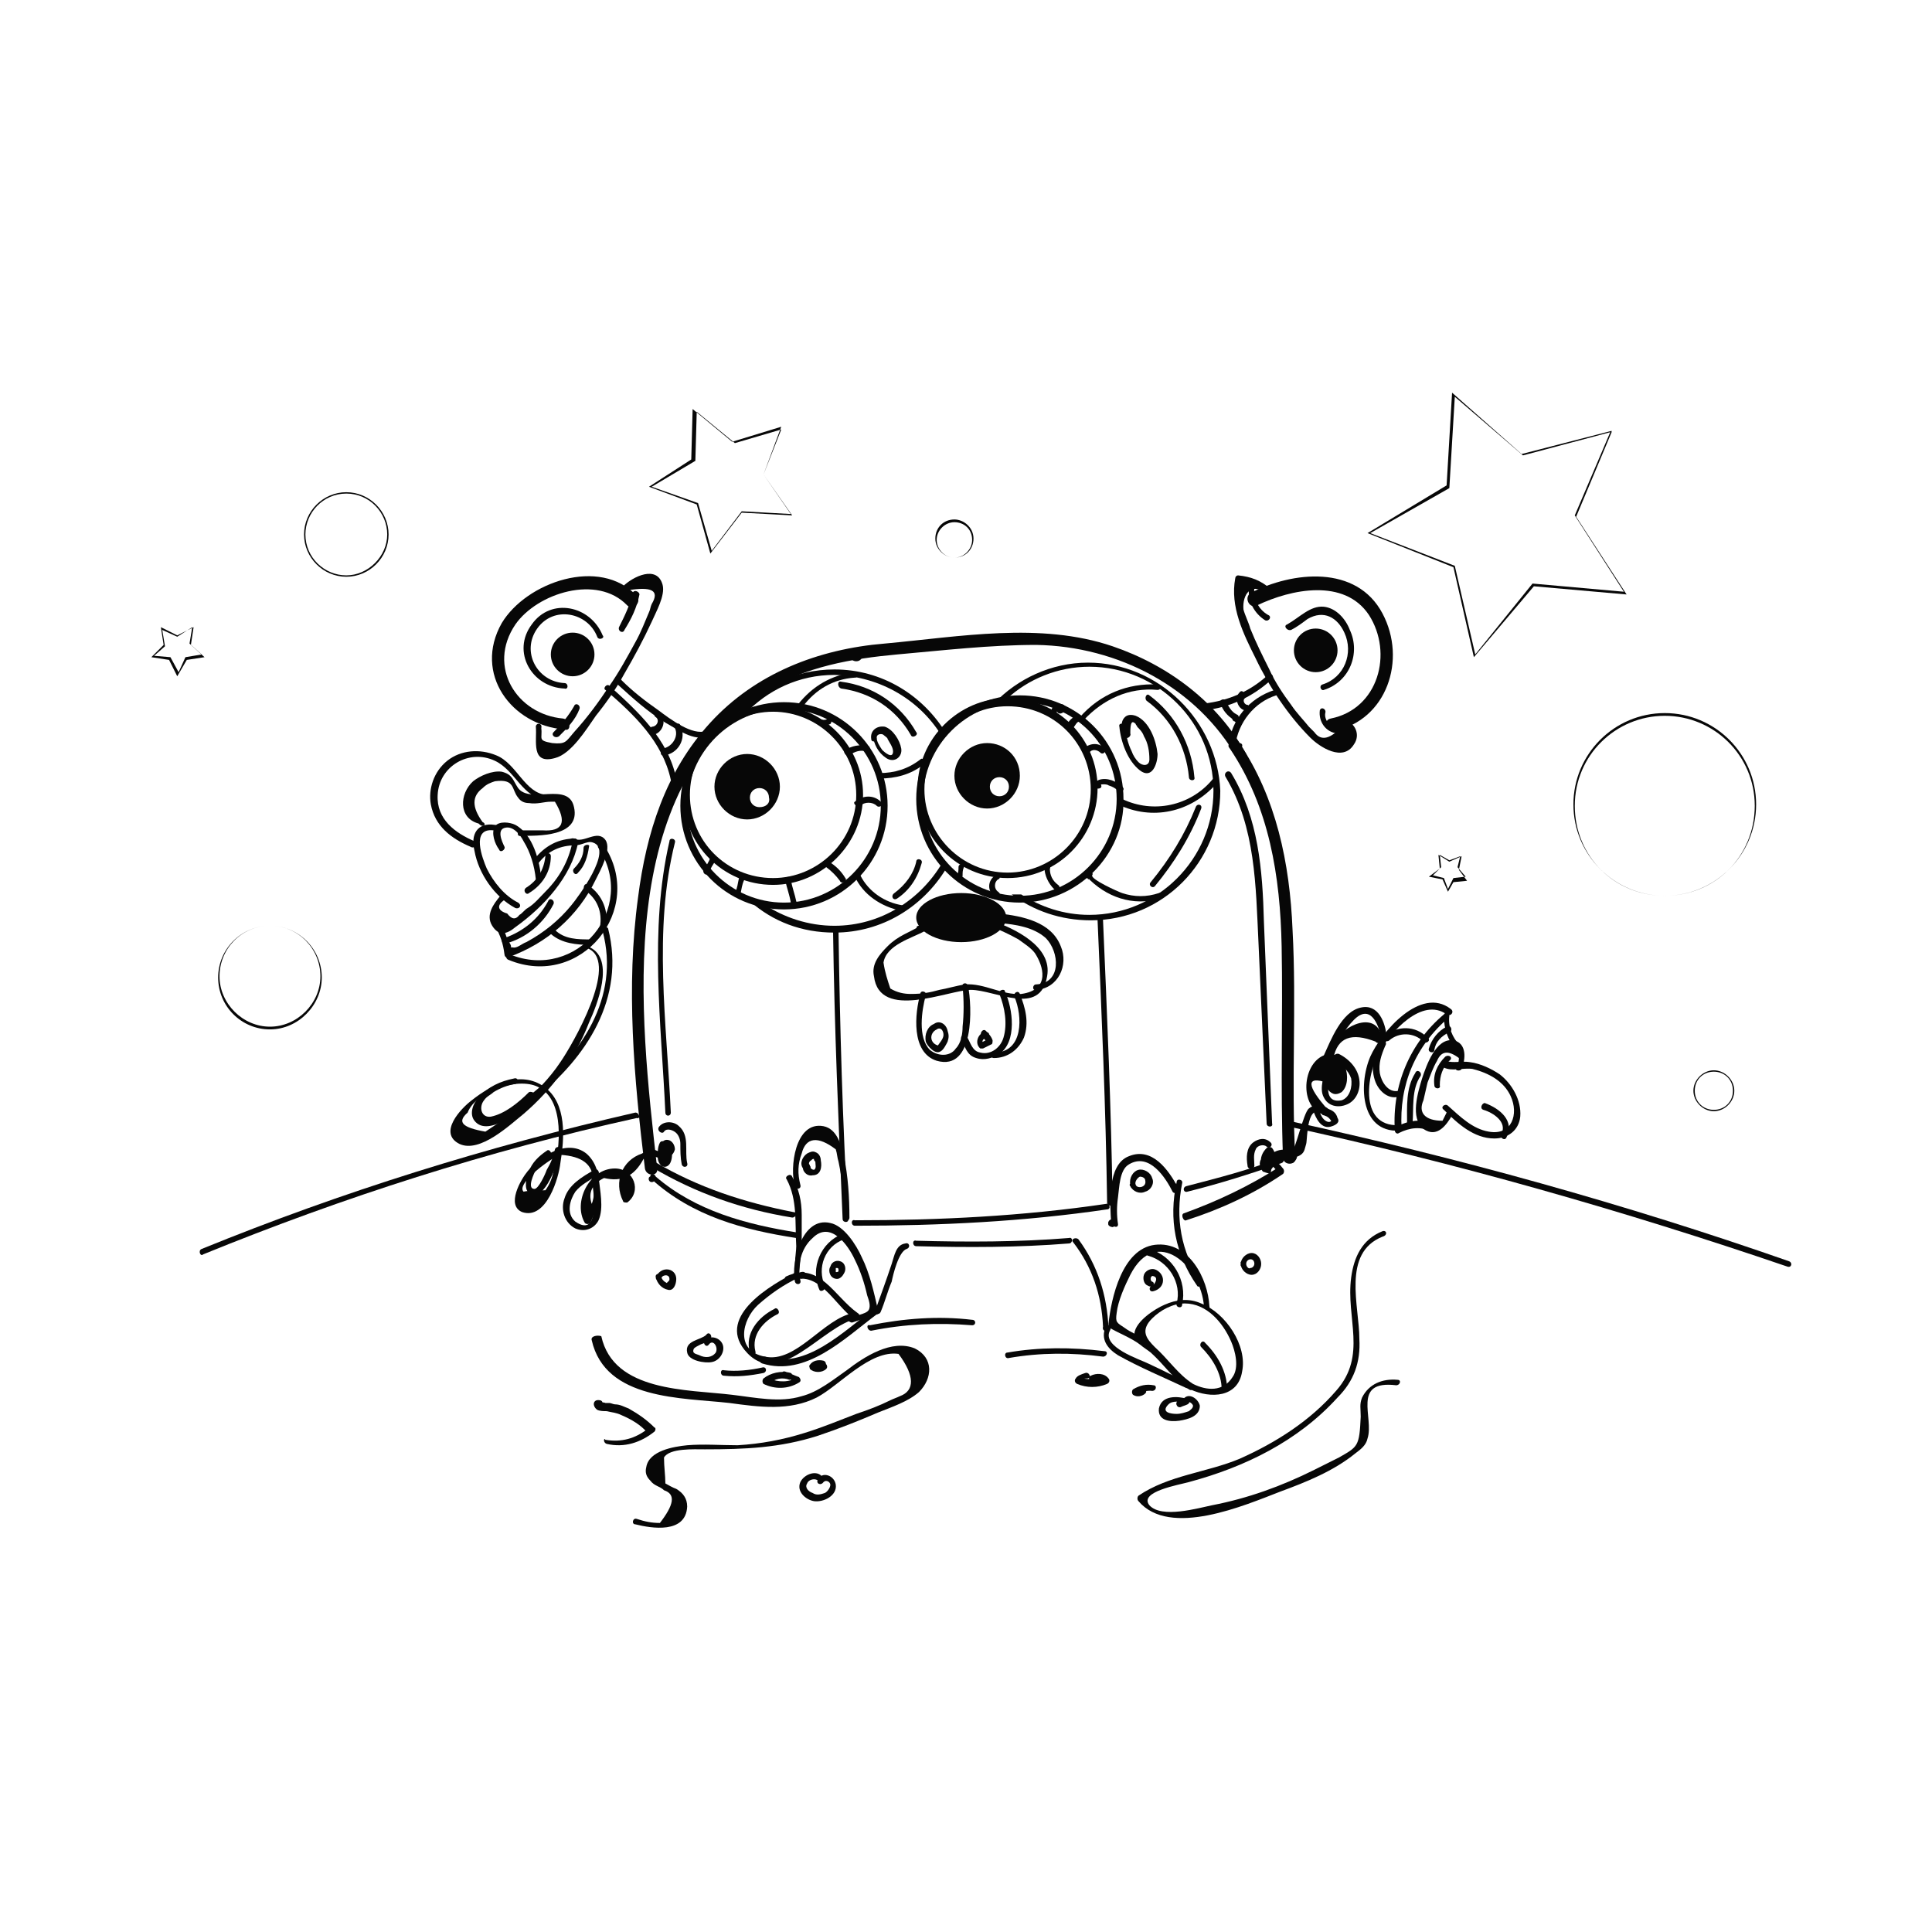 <?xml version="1.0" encoding="utf-8"?>
<!-- Generator: Adobe Illustrator 24.0.1, SVG Export Plug-In . SVG Version: 6.00 Build 0)  -->
<svg version="1.1" id="Layer_1" xmlns="http://www.w3.org/2000/svg" xmlns:xlink="http://www.w3.org/1999/xlink" x="0px" y="0px"
	 viewBox="0 0 141.7 141.7" style="enable-background:new 0 0 141.7 141.7;" xml:space="preserve">
<style type="text/css">
	.st0{fill:#070707;}
</style>
<g id="Layer_1_1_">
</g>
<g id="Layer_1_2_">
</g>
<g id="Layer_1_3_">
</g>
<g id="Layer_1_4_">
</g>
<g id="Layer_1_5_">
</g>
<g id="Layer_3">
</g>
<g id="Layer_3_1_">
</g>
<g id="Layer_1_6_">
</g>
<g id="Layer_1_7_">
</g>
<g id="Layer_1_8_">
</g>
<g id="Layer_1_9_">
</g>
<g id="Layer_1_10_">
</g>
<g id="Layer_1_11_">
</g>
<g id="Layer_1_12_">
</g>
<g id="Layer_1_13_">
</g>
<g id="Layer_1_14_">
</g>
<g id="Layer_1_15_">
</g>
<g id="Layer_1_16_">
</g>
<g id="Layer_1_17_">
</g>
<g id="Layer_1_18_">
</g>
<g id="Layer_1_19_">
</g>
<g id="Layer_1_20_">
</g>
<g id="Layer_2_1_">
</g>
<g id="Layer_4">
	<g>
		<g>
			<g>
				<path class="st0" d="M91.4,55.3c-2.1-3.8-5.7-6.5-9.8-7.9c-5.3-1.8-11.2-0.7-16.7-0.2c-4.9,0.4-9.5,2.2-12.8,5.8
					c-3.3,3.6-4.7,8.1-5.3,12.8c-0.9,6.6-0.3,13.3,0.5,19.9c0.1,0.6,1,0.6,0.9,0c-1.3-11.5-3.2-27.6,8-35c2.8-1.8,6.3-2.4,9.6-2.7
					c3.4-0.3,6.8-0.7,10.2-0.7c6,0.1,11.8,3.1,14.8,8.4C90.9,56.3,91.7,55.8,91.4,55.3L91.4,55.3z"/>
			</g>
		</g>
	</g>
	<g>
		<g>
			<g>
				<path class="st0" d="M62.8,48.5c0.6,0,0.6-0.9,0-0.9C62.2,47.6,62.2,48.5,62.8,48.5L62.8,48.5z"/>
			</g>
		</g>
	</g>
	<g>
		<g>
			<g>
				<path class="st0" d="M41.3,52.7c-3.4-0.3-5.6-3.8-3.5-6.9c1.6-2.3,6-3.7,8.2-1.4c0.4,0.4,1.1-0.2,0.7-0.7c-2.7-2.9-8.1-1-9.9,2
					c-2.1,3.7,0.7,7.5,4.6,7.8C41.9,53.7,41.9,52.8,41.3,52.7L41.3,52.7z"/>
			</g>
		</g>
	</g>
	<g>
		<g>
			<g>
				<path class="st0" d="M92.2,44.4c2.5-1.2,6.4-2,8.2,0.7c1.8,2.8,0.7,6.9-2.8,7.6c-0.6,0.1-0.3,1,0.3,0.9c3.8-0.8,5.3-5.2,3.5-8.6
					c-1.9-3.6-6.6-3.1-9.7-1.5C91.2,43.9,91.7,44.7,92.2,44.4L92.2,44.4z"/>
			</g>
		</g>
	</g>
	<g>
		<g>
			<g>
				<path class="st0" d="M67.5,68.3c0.1,0,0.1,0,0.2,0c-0.1-0.1-0.1-0.3-0.2-0.4c-0.8,0.5-1.6,0.7-2.4,1.5c-0.6,0.6-1.2,1.3-1,2.2
					c0.4,3.3,5.5,1,7.1,1c1.8,0,5.1,2,5.6-1c0.4-2.2-2.4-3.5-4.1-4.1c-0.3-0.1-0.4,0.3-0.1,0.4c0.7,0.3,1.4,0.6,2.1,1
					c0.4,0.3,0.9,0.6,1.2,1c0.6,0.9,1.2,2.7-1,3c-1.4,0.1-2.7-0.8-4.1-0.7c-0.7,0.1-1.3,0.3-1.9,0.4c-0.7,0.2-1.3,0.3-2.1,0.3
					c-0.5,0-1-0.1-1.5-0.4c-0.2-0.6-0.4-1.2-0.5-1.9c0.2-1.3,2.1-1.8,3-2.3c0.2-0.1,0.1-0.5-0.2-0.4c-0.1,0-0.1,0-0.2,0
					C67.1,67.9,67.2,68.3,67.5,68.3L67.5,68.3z"/>
			</g>
		</g>
	</g>
	<g>
		<g>
			<g>
				<path class="st0" d="M73.3,72.9c0.4,1,0.6,2.2,0.3,3.2c-0.2,0.7-0.9,1.3-1.7,1.1c-0.6-0.1-0.7-0.7-1-1.2c-0.1-0.3-0.5,0-0.4,0.2
					c0.3,0.6,0.4,1.2,1.1,1.4c0.6,0.2,1.2,0,1.7-0.3c1.3-0.9,1-3.3,0.4-4.6C73.7,72.5,73.2,72.6,73.3,72.9L73.3,72.9z"/>
			</g>
		</g>
	</g>
	<g>
		<g>
			<g>
				<path class="st0" d="M57.9,94c2.1-1,3.3,1.7,4.7,2.7c0-0.1,0-0.3,0-0.4c-2.2,0.4-4.2,3.7-6.5,3.2c-2.2-0.4-1.7-2.7-0.5-3.8
					c0.9-0.8,1.9-1.5,3-2c0.3-0.1,0-0.5-0.2-0.4c-1.8,0.9-5.8,3.2-3.8,5.7c2.5,3.1,5.7-1.8,8.3-2.3c0.2,0,0.2-0.3,0-0.4
					c-1.7-1.2-2.8-3.8-5.2-2.7C57.4,93.7,57.6,94.2,57.9,94L57.9,94z"/>
			</g>
		</g>
	</g>
	<g>
		<g>
			<g>
				<path class="st0" d="M55.4,99.1c-0.3-1.2,0.6-2.2,1.6-2.7c0.3-0.1,0-0.6-0.2-0.4c-1.2,0.6-2.2,1.8-1.8,3.2
					C55.1,99.5,55.5,99.4,55.4,99.1L55.4,99.1z"/>
			</g>
		</g>
	</g>
	<g>
		<g>
			<g>
				<path class="st0" d="M87.5,101.5c-1.1-0.7-1.8-1.8-2.8-2.7c-0.6-0.6-1.1-1.2-0.2-2.1c0.6-0.6,1.5-1.1,2.4-1.1
					c1.6,0,2.8,1.4,3.4,2.8c0.3,0.7,0.6,1.9,0.1,2.6C89.7,102.1,88.5,102,87.5,101.5c-0.3-0.1-0.5,0.3-0.2,0.4
					c1.5,0.7,3.5,0.6,3.8-1.3c0.4-1.9-1.2-4.3-3-5c-0.9-0.4-1.8-0.3-2.7,0.1c-0.7,0.3-2.1,1.2-2.2,2.1c0,0.7,0.7,1,1.2,1.4
					c1,0.9,1.7,2,2.8,2.7C87.5,102.1,87.7,101.7,87.5,101.5z"/>
			</g>
		</g>
	</g>
	<g>
		<g>
			<g>
				<path class="st0" d="M88.1,98.8c0.8,0.8,1.5,1.9,1.5,3.1c0,0.3,0.5,0.3,0.4,0c0-1.3-0.7-2.5-1.6-3.4
					C88.2,98.2,87.9,98.6,88.1,98.8L88.1,98.8z"/>
			</g>
		</g>
	</g>
	<g>
		<g>
			<g>
				<path class="st0" d="M105.9,78.3c0.6,0.3,1.4,0,2.1,0.1c1.2,0.3,2.3,0.9,2.8,2c0.6,1.3,0.1,2.9-1.6,2.6c-1.2-0.2-2.1-1.1-3-1.9
					c-0.2-0.2-0.6,0.1-0.3,0.3c1,1,2.2,2.1,3.7,2.1c1,0,1.8-0.6,1.9-1.6c0.1-1.2-0.6-2.4-1.5-3.1c-0.6-0.4-1.4-0.8-2.2-0.9
					c-0.6-0.1-1.2,0.1-1.8-0.1C105.7,77.7,105.6,78.2,105.9,78.3L105.9,78.3z"/>
			</g>
		</g>
	</g>
	<g>
		<g>
			<g>
				<path class="st0" d="M108.8,81.4c0.7,0.2,1.8,0.9,1.3,1.8c-0.1,0.3,0.3,0.5,0.4,0.2c0.6-1.2-0.5-2.1-1.6-2.5
					C108.7,80.9,108.5,81.3,108.8,81.4L108.8,81.4z"/>
			</g>
		</g>
	</g>
	<g>
		<path class="st0" d="M74.8,66.2c-4.2,0-7.6-3.4-7.6-7.6c0-4.2,3.4-7.6,7.6-7.6c4.2,0,7.6,3.4,7.6,7.6C82.5,62.7,79,66.2,74.8,66.2
			z M74.8,51.5c-3.9,0-7.1,3.2-7.1,7.1c0,3.9,3.2,7.1,7.1,7.1c3.9,0,7.1-3.2,7.1-7.1C81.9,54.6,78.7,51.5,74.8,51.5z"/>
	</g>
	<g>
		<path class="st0" d="M57.5,66.7c-4.2,0-7.6-3.4-7.6-7.6c0-4.2,3.4-7.6,7.6-7.6s7.6,3.4,7.6,7.6C65.1,63.3,61.7,66.7,57.5,66.7z
			 M57.5,52c-3.9,0-7.1,3.2-7.1,7.1c0,3.9,3.2,7.1,7.1,7.1s7.1-3.2,7.1-7.1C64.6,55.2,61.4,52,57.5,52z"/>
	</g>
	<g>
		<circle class="st0" cx="96.5" cy="47.7" r="1.6"/>
	</g>
	<g>
		<circle class="st0" cx="42" cy="48" r="1.6"/>
	</g>
	<g>
		<path class="st0" d="M73.8,67.3c0-1-1.5-1.8-3.3-1.8c-1.8,0-3.3,0.8-3.3,1.8s1.5,1.8,3.3,1.8C72.3,69.1,73.8,68.3,73.8,67.3z"/>
	</g>
	<g>
		<path class="st0" d="M72.4,54.5c-1.3,0-2.4,1.1-2.4,2.4c0,1.3,1.1,2.4,2.4,2.4c1.3,0,2.4-1.1,2.4-2.4
			C74.8,55.5,73.7,54.5,72.4,54.5z M73.3,58.4c-0.4,0-0.7-0.3-0.7-0.7c0-0.4,0.3-0.7,0.7-0.7s0.7,0.3,0.7,0.7
			C74,58.1,73.7,58.4,73.3,58.4z"/>
	</g>
	<g>
		<path class="st0" d="M54.8,55.3c-1.3,0-2.4,1.1-2.4,2.4c0,1.3,1.1,2.4,2.4,2.4c1.3,0,2.4-1.1,2.4-2.4
			C57.2,56.4,56.1,55.3,54.8,55.3z M55.7,59.2c-0.4,0-0.7-0.3-0.7-0.7s0.3-0.7,0.7-0.7c0.4,0,0.7,0.3,0.7,0.7
			C56.5,58.9,56.2,59.2,55.7,59.2z"/>
	</g>
	<g>
		<g>
			<g>
				<path class="st0" d="M70.6,72.4c0.1,0.9,0.1,2,0,2.9c0,0.5-0.1,1.2-0.5,1.6c-0.4,0.6-1.3,0.6-1.9,0.1c-0.9-0.9-0.6-2.9-0.3-4
					c0.1-0.3-0.4-0.4-0.4-0.1c-0.4,1.4-0.7,4.3,1.2,4.9c2.8,0.8,2.6-4,2.3-5.5C70.9,72,70.5,72.1,70.6,72.4L70.6,72.4z"/>
			</g>
		</g>
	</g>
	<g>
		<g>
			<g>
				<path class="st0" d="M38,66.2c-1-0.5-1.8-1.5-2.3-2.5c-0.3-0.7-1.2-3,0.5-2.8c0.3,0,0.4-0.4,0.1-0.4c-1.3-0.2-1.8,0.7-1.5,1.9
					c0.3,1.7,1.5,3.4,3,4.2C38.1,66.7,38.3,66.4,38,66.2L38,66.2z"/>
			</g>
		</g>
	</g>
	<g>
		<g>
			<g>
				<path class="st0" d="M37,62.1c-0.2-0.4-0.6-1.3,0.1-1.4c0.6-0.1,1.1,0.6,1.3,1c0.5,0.8,0.8,1.8,0.9,2.8c0,0.3,0.5,0.3,0.4,0
					c-0.1-1.3-0.6-3.3-1.9-4c-0.4-0.2-1.2-0.3-1.5,0.1c-0.3,0.5,0,1.3,0.3,1.7C36.7,62.6,37.1,62.3,37,62.1L37,62.1z"/>
			</g>
		</g>
	</g>
	<g>
		<g>
			<g>
				<path class="st0" d="M90.2,54.9c2.9,4.3,3.7,9.4,3.8,14.5c0.1,5.2-0.1,10.3,0.1,15.5c0,0.6,1,0.6,0.9,0
					c-0.3-5.6,0.1-11.2-0.2-16.7c-0.2-4.9-1.2-9.7-3.9-13.7C90.7,54,89.9,54.5,90.2,54.9L90.2,54.9z"/>
			</g>
		</g>
	</g>
	<g>
		<g>
			<g>
				<path class="st0" d="M81.5,89.9c0,0,0.1,0,0.1,0c0.3,0,0.3-0.4,0-0.4c0,0,0,0,0,0c-0.1,0-0.1,0-0.2,0.1c0,0,0,0,0,0
					c0.1,0.1,0.2,0.2,0.3,0.3c0,0,0-0.1,0-0.1c-0.1,0-0.3,0.1-0.4,0.1C81.4,89.9,81.5,89.9,81.5,89.9c0.2,0.2,0.6-0.1,0.3-0.3
					c0,0-0.1-0.1-0.1-0.1c-0.1-0.1-0.3-0.1-0.4,0.1c0,0,0,0.1,0,0.1c-0.1,0.2,0.2,0.3,0.3,0.3c0.1,0,0.1-0.1,0.2-0.2
					c-0.1,0-0.1,0.1-0.2,0.1c0,0,0,0,0,0c0.3,0,0.3-0.4,0-0.4c0,0-0.1,0-0.1,0C81.2,89.5,81.2,89.9,81.5,89.9L81.5,89.9z"/>
			</g>
		</g>
	</g>
	<g>
		<g>
			<path class="st0" d="M69.2,54.2c0-0.1,0.1-0.1,0.1-0.2c0-0.1,0.1-0.1,0.1-0.2c-1.7-2.8-4.7-4.7-8.2-4.7c-2.9,0-5.5,1.3-7.2,3.3
				l0,0c0.2-0.1,0.4-0.1,0.6,0c1.7-1.8,4-2.9,6.6-2.9C64.6,49.6,67.6,51.4,69.2,54.2z"/>
		</g>
		<g>
			<path class="st0" d="M69.1,63.3c-1.6,2.7-4.5,4.6-7.9,4.6c-1.9,0-3.7-0.6-5.2-1.6c-0.3,0-0.5-0.1-0.7-0.2c-0.1,0-0.1,0-0.3,0
				c1.7,1.5,3.8,2.3,6.2,2.3c3.5,0,6.5-1.9,8.2-4.7C69.3,63.5,69.2,63.4,69.1,63.3z"/>
		</g>
	</g>
	<g>
		<g>
			<path class="st0" d="M79.8,48.6c-2.7,0-5.2,1.2-6.9,3c0.2-0.1,0.4-0.1,0.6-0.2c0.1,0,0.2,0,0.3-0.1c1.6-1.5,3.8-2.4,6.1-2.4
				c5,0,9.1,4.1,9.1,9.1s-4.1,9.1-9.1,9.1c-1.9,0-3.6-0.6-5-1.5c-0.1,0-0.1,0-0.2,0c-0.1,0-0.2,0-0.3,0s-0.1,0-0.2,0
				c1.6,1.2,3.6,1.9,5.8,1.9c5.3,0,9.5-4.3,9.5-9.5C89.3,52.9,85,48.6,79.8,48.6z"/>
		</g>
	</g>
	<g>
		<path class="st0" d="M73.9,64.4c-3.7,0-6.6-3-6.6-6.6s3-6.6,6.6-6.6c3.7,0,6.6,3,6.6,6.6S77.6,64.4,73.9,64.4z M73.9,51.8
			c-3.3,0-6.1,2.7-6.1,6.1c0,3.3,2.7,6.1,6.1,6.1c3.3,0,6.1-2.7,6.1-6.1C80,54.5,77.3,51.8,73.9,51.8z"/>
	</g>
	<g>
		<path class="st0" d="M56.7,64.9c-3.7,0-6.6-3-6.6-6.6s3-6.6,6.6-6.6s6.6,3,6.6,6.6S60.3,64.9,56.7,64.9z M56.7,52.2
			c-3.3,0-6.1,2.7-6.1,6.1s2.7,6.1,6.1,6.1c3.3,0,6.1-2.7,6.1-6.1S60,52.2,56.7,52.2z"/>
	</g>
	<g>
		<g>
			<g>
				<path class="st0" d="M58.9,51.8c0.9-1.2,2.2-2,3.8-2.1c0.3,0,0.3-0.5,0-0.4c-1.7,0.2-3.1,1-4.2,2.4C58.3,51.8,58.7,52,58.9,51.8
					L58.9,51.8z"/>
			</g>
		</g>
	</g>
	<g>
		<g>
			<g>
				<path class="st0" d="M64.5,57.1c1.2,0,2.3-0.3,3.2-1c0.2-0.2,0-0.6-0.2-0.4c-0.9,0.7-1.9,1-3,1C64.2,56.7,64.2,57.1,64.5,57.1
					L64.5,57.1z"/>
			</g>
		</g>
	</g>
	<g>
		<g>
			<g>
				<path class="st0" d="M62.7,64.3c0.6,1.3,1.9,2.2,3.4,2.5c0.3,0,0.4-0.4,0.1-0.4c-1.3-0.2-2.5-1-3.1-2.2
					C62.9,63.8,62.5,64.1,62.7,64.3L62.7,64.3z"/>
			</g>
		</g>
	</g>
	<g>
		<g>
			<g>
				<path class="st0" d="M79.5,52.8c1.4-1.5,3.3-2.4,5.4-2.2c0.3,0,0.3-0.4,0-0.4c-2.2-0.1-4.2,0.7-5.7,2.4
					C78.9,52.7,79.3,53,79.5,52.8L79.5,52.8z"/>
			</g>
		</g>
	</g>
	<g>
		<g>
			<g>
				<path class="st0" d="M82,59c2.5,1.2,5.3,0.6,7.2-1.5c0.2-0.2-0.1-0.6-0.3-0.3c-1.6,1.9-4.3,2.5-6.6,1.4C82,58.5,81.8,58.9,82,59
					L82,59z"/>
			</g>
		</g>
	</g>
	<g>
		<g>
			<g>
				<path class="st0" d="M79.9,64c0,0,0,0.1,0,0.1c-0.1,0-0.2,0.1-0.3,0.1c0,0,0-0.1,0-0.1c0,0.1,0,0.2,0.1,0.2
					c1.4,1.5,3.4,2.2,5.4,1.6c0.3-0.1,0.1-0.5-0.1-0.4c-0.9,0.3-1.8,0.3-2.7,0c-0.3-0.1-2.3-1-2.2-1.3C80.2,64.1,80.1,63.9,79.9,64
					c0-0.1,0-0.1,0-0.1c-0.1-0.1-0.3,0-0.3,0.1c0,0,0,0.1,0,0.1c0,0.1,0,0.2,0.1,0.3c0,0,0.1,0,0.1,0.1C79.9,64.5,80.2,64.1,79.9,64
					L79.9,64z"/>
			</g>
		</g>
	</g>
	<g>
		<g>
			<g>
				<path class="st0" d="M52.1,62.9c-0.1,0.3-0.3,0.6-0.5,0.9c-0.1,0.3,0.3,0.5,0.4,0.2c0.1-0.3,0.3-0.6,0.5-0.9
					C52.6,62.8,52.2,62.6,52.1,62.9L52.1,62.9z"/>
			</g>
		</g>
	</g>
	<g>
		<g>
			<g>
				<path class="st0" d="M54.2,64.4c-0.1,0.4-0.1,0.7-0.3,1.1c-0.1,0.3,0.4,0.4,0.4,0.1c0.1-0.4,0.1-0.7,0.3-1.1
					C54.7,64.2,54.3,64.1,54.2,64.4L54.2,64.4z"/>
			</g>
		</g>
	</g>
	<g>
		<g>
			<g>
				<path class="st0" d="M57.6,64.6c0.1,0.5,0.3,1,0.4,1.6c0.1,0.3,0.5,0.1,0.4-0.1c-0.1-0.5-0.3-1-0.4-1.6
					C58,64.2,57.5,64.3,57.6,64.6L57.6,64.6z"/>
			</g>
		</g>
	</g>
	<g>
		<g>
			<g>
				<path class="st0" d="M60.6,63.6c0.4,0.3,0.7,0.6,1,1c0.1,0.3,0.6,0,0.4-0.2c-0.3-0.5-0.7-0.9-1.2-1.2
					C60.6,63,60.4,63.5,60.6,63.6L60.6,63.6z"/>
			</g>
		</g>
	</g>
	<g>
		<g>
			<g>
				<path class="st0" d="M63.1,59.1c0.3-0.3,0.9-0.3,1.2,0c0.2,0.2,0.6-0.1,0.3-0.3c-0.5-0.5-1.3-0.5-1.9,0
					C62.5,58.9,62.9,59.3,63.1,59.1L63.1,59.1z"/>
			</g>
		</g>
	</g>
	<g>
		<g>
			<g>
				<path class="st0" d="M62.3,55.4c0.4-0.3,0.8-0.4,1.2-0.3c0.3,0,0.4-0.4,0.1-0.4c-0.6-0.1-1.1,0-1.6,0.3
					C61.8,55.1,62,55.5,62.3,55.4L62.3,55.4z"/>
			</g>
		</g>
	</g>
	<g>
		<g>
			<g>
				<path class="st0" d="M60.2,53.2c0.2,0.1,0.5,0,0.7-0.1c0.2-0.2,0-0.6-0.2-0.4c-0.1,0.1-0.2,0.1-0.3,0.1
					C60,52.7,59.9,53.1,60.2,53.2L60.2,53.2z"/>
			</g>
		</g>
	</g>
	<g>
		<g>
			<g>
				<path class="st0" d="M70.3,63.6c0,0.2,0,0.4-0.1,0.6c0,0.3,0.4,0.3,0.4,0c0-0.2,0-0.4,0.1-0.6C70.8,63.3,70.3,63.3,70.3,63.6
					L70.3,63.6z"/>
			</g>
		</g>
	</g>
	<g>
		<g>
			<g>
				<path class="st0" d="M73,64.2c-0.6,0.4-0.6,1.2,0,1.6c0.3,0.2,0.5-0.2,0.2-0.4c-0.3-0.2-0.3-0.7,0-0.9
					C73.5,64.4,73.2,64,73,64.2L73,64.2z"/>
			</g>
		</g>
	</g>
	<g>
		<g>
			<g>
				<path class="st0" d="M76.8,63.8c0.3,0,0.3-0.4,0-0.4C76.5,63.4,76.5,63.8,76.8,63.8L76.8,63.8z"/>
			</g>
		</g>
	</g>
	<g>
		<g>
			<g>
				<path class="st0" d="M76.6,63.6c0,0.6,0.3,1.2,0.7,1.6c0.2,0.2,0.6-0.1,0.3-0.3c-0.4-0.3-0.6-0.7-0.6-1.2
					C77.1,63.3,76.6,63.3,76.6,63.6L76.6,63.6z"/>
			</g>
		</g>
	</g>
	<g>
		<g>
			<g>
				<path class="st0" d="M80.4,57.4C80.4,57.4,80.4,57.4,80.4,57.4c0,0,0.1,0,0.1,0c0,0,0,0,0.1,0c0,0.1,0,0.1,0,0.2
					c0.1-0.1,0.6-0.1,0.7,0c0.3,0.1,0.5,0.2,0.7,0.4c0.2,0.2,0.6-0.1,0.3-0.3c-0.4-0.4-1.1-0.7-1.7-0.5c-0.2,0.1-0.4,0.2-0.4,0.4
					c0,0.2,0.3,0.3,0.5,0.2C80.9,57.7,80.7,57.3,80.4,57.4L80.4,57.4z"/>
			</g>
		</g>
	</g>
	<g>
		<g>
			<g>
				<path class="st0" d="M79.9,55.2c0.2-0.3,0.6-0.2,0.8,0c0.2,0.2,0.5-0.1,0.3-0.3c-0.4-0.5-1.2-0.4-1.6,0.1
					C79.3,55.2,79.8,55.4,79.9,55.2L79.9,55.2z"/>
			</g>
		</g>
	</g>
	<g>
		<g>
			<g>
				<path class="st0" d="M78.7,53.4c0.1-0.1,0.2-0.3,0.3-0.4c0.1-0.1,0.3-0.1,0.3,0c0.1,0.3,0.5,0.1,0.4-0.1
					c-0.1-0.3-0.4-0.5-0.7-0.4c-0.4,0.1-0.6,0.4-0.8,0.7C78.1,53.4,78.5,53.7,78.7,53.4L78.7,53.4z"/>
			</g>
		</g>
	</g>
	<g>
		<g>
			<g>
				<path class="st0" d="M77.5,52.4c0-0.1,0-0.3,0.1-0.3l0.1,0c0-0.1,0-0.1-0.1-0.2c0-0.1,0.1-0.1,0.3,0.1c-0.1-0.3-0.5-0.1-0.4,0.1
					c0.1,0.5,0.8,0.1,0.6-0.3c-0.1-0.2-0.4-0.2-0.6-0.1c-0.1,0-0.2,0.1-0.3,0.2c-0.1,0.1-0.1,0.3-0.1,0.5
					C77,52.6,77.5,52.7,77.5,52.4L77.5,52.4z"/>
			</g>
		</g>
	</g>
	<g>
		<g>
			<g>
				<path class="st0" d="M73.3,67.7c1.2,0.1,2.5,0.3,3.4,1.1c1,1,1.2,3.3-0.7,3.4c-0.3,0-0.3,0.5,0,0.4c1.6-0.1,2.4-1.8,1.8-3.2
					c-0.7-1.8-2.8-2.2-4.5-2.4C73,67.2,73,67.7,73.3,67.7L73.3,67.7z"/>
			</g>
		</g>
	</g>
	<g>
		<g>
			<g>
				<path class="st0" d="M74.4,73.1c0.6,1.4,0.7,4.1-1.5,4.1c-0.3,0-0.3,0.4,0,0.4c1,0,1.8-0.6,2.2-1.5c0.4-1.1,0.1-2.2-0.3-3.2
					C74.7,72.6,74.3,72.8,74.4,73.1L74.4,73.1z"/>
			</g>
		</g>
	</g>
	<g>
		<g>
			<g>
				<path class="st0" d="M36.7,65.7c-0.5,0.6-1.1,1.4-0.6,2.2s1.1,0.6,1.7,0.1c2.1-1.5,4.1-3.7,4.6-6.2c0-0.1-0.1-0.3-0.2-0.3
					c-1.2,0-2.2,0.5-3,1.5c-0.2,0.2,0.1,0.6,0.3,0.3c0.7-0.9,1.6-1.3,2.7-1.3c-0.1-0.1-0.1-0.2-0.2-0.3c-0.3,1.5-1,2.7-2,3.7
					c-0.4,0.4-0.8,0.9-1.3,1.2c-0.2,0.1-0.4,0.4-0.6,0.5c-0.3,0.4-0.6,0.3-0.9-0.1c-0.7-0.2-0.8-0.6-0.2-1
					C37.2,65.8,36.9,65.5,36.7,65.7L36.7,65.7z"/>
			</g>
		</g>
	</g>
	<g>
		<g>
			<g>
				<path class="st0" d="M107.2,78.4c0.3-0.7,0.4-1.9-0.6-2.1c-1.3-0.2-2,1.9-2.3,2.8c-0.3,1-0.9,2.9,0.1,3.7c1,0.7,1.7-0.3,2.1-1
					c0.1-0.3-0.3-0.5-0.4-0.2c-0.1,0.2-0.2,0.4-0.3,0.6c-1.3,0-1.8-0.6-1.4-1.5c0.1-0.4,0.2-0.9,0.3-1.3c0.2-0.5,0.4-1.1,0.7-1.6
					c0.3-0.7,0.8-0.8,1.6-0.2c0,0.3-0.1,0.6-0.2,0.8C106.7,78.5,107.1,78.6,107.2,78.4L107.2,78.4z"/>
			</g>
		</g>
	</g>
	<g>
		<g>
			<g>
				<path class="st0" d="M62.5,97c0.6-0.2,1.2-0.4,1.8-0.6c0.1,0,0.2-0.1,0.1-0.3c-0.3-1.3-0.6-2.7-1.2-3.9
					c-0.4-0.9-1.3-2.3-2.3-2.5c-2.1-0.5-2.9,2.9-2.6,4.3c0.1,0.3,0.5,0.2,0.4-0.1c-0.2-1.1,0-2.3,0.9-3.1c1.3-1.3,2.6,0.5,3.1,1.6
					c0.4,0.8,0.7,1.7,0.9,2.6c0.1,0.3,0.3,0.8,0.1,1.1c-0.2,0.3-1.1,0.4-1.5,0.6C62.1,96.6,62.2,97,62.5,97L62.5,97z"/>
			</g>
		</g>
	</g>
	<g>
		<g>
			<g>
				<path class="st0" d="M83.8,98.1c-0.4-0.2-0.9-0.4-1.3-0.7c-0.6-0.4-0.7-0.4-0.6-1.1c0.1-0.9,0.6-2,1-2.8
					c1.9-3.7,5.2-0.6,5.4,2.3c0,0.3,0.5,0.3,0.4,0c-0.1-2-1.5-4.8-4-4.5c-2.4,0.3-3.2,3.9-3.4,5.8c0,0.1,0,0.2,0.1,0.3
					c0.7,0.4,1.5,0.7,2.2,1.2C83.8,98.7,84,98.3,83.8,98.1L83.8,98.1z"/>
			</g>
		</g>
	</g>
	<g>
		<g>
			<g>
				<path class="st0" d="M64.6,96.2c0.3-0.7,0.5-1.5,0.8-2.2c0.1-0.5,0.5-2.2,1.1-2.4c0.3-0.1,0.2-0.5-0.1-0.4
					c-0.7,0.1-0.8,0.9-1,1.5c-0.4,1.2-0.8,2.3-1.2,3.4C64,96.4,64.5,96.5,64.6,96.2L64.6,96.2z"/>
			</g>
		</g>
	</g>
	<g>
		<g>
			<g>
				<path class="st0" d="M81.3,97.4c-0.1-2.4-0.8-4.6-2.2-6.5c-0.2-0.2-0.6,0-0.4,0.2c1.4,1.8,2.1,3.9,2.2,6.2
					C80.8,97.7,81.3,97.7,81.3,97.4L81.3,97.4z"/>
			</g>
		</g>
	</g>
	<g>
		<g>
			<g>
				<path class="st0" d="M58.5,93.7c0.1,0.1,0.3-2.3,0.3-2.5c0-0.7,0-1.4,0-2.1c0-1-0.2-1.9-0.7-2.8c-0.1-0.3-0.6,0-0.4,0.2
					c0.8,1.5,0.6,3.2,0.7,4.9c0,0.6-0.3,1.8,0.2,2.3c0.1,0.1,0.3,0.1,0.3,0c0,0,0,0,0.1-0.1c0.1-0.1,0.1-0.2,0-0.3l0,0
					C58.6,93.2,58.3,93.6,58.5,93.7L58.5,93.7z"/>
			</g>
		</g>
	</g>
	<g>
		<g>
			<g>
				<path class="st0" d="M88.1,94c-1.5-2.2-1.9-4.7-1.4-7.2c0.1-0.3-0.4-0.4-0.4-0.1c-0.6,2.7-0.1,5.3,1.5,7.6
					C87.9,94.5,88.3,94.2,88.1,94L88.1,94z"/>
			</g>
		</g>
	</g>
	<g>
		<g>
			<g>
				<path class="st0" d="M36.3,67.9c0.4,0.7,0.6,1.3,0.7,2.1c0,0.1,0.1,0.3,0.3,0.2c2.8-1,5.1-3,6.4-5.7c0.3-0.6,1.2-2.2,0.7-2.9
					c-0.6-0.8-1.6,0.3-2.3-0.1c-0.3-0.1-0.5,0.3-0.2,0.4c0.6,0.3,1.1-0.3,1.6-0.1c1.5,0.5-1.1,4-1.6,4.6c-0.9,1.1-2,2-3.3,2.7
					c-0.3,0.1-0.6,0.4-0.9,0.4c-0.7-0.1,0,0.2-0.3-0.3c-0.3-0.4-0.4-1.1-0.7-1.6C36.6,67.5,36.1,67.7,36.3,67.9L36.3,67.9z"/>
			</g>
		</g>
	</g>
	<g>
		<g>
			<g>
				<path class="st0" d="M105.3,82.4c-1-0.3-1.8-0.3-2.8,0.2c0.1,0.1,0.2,0.1,0.3,0.2c-0.2-3.2,1-6.1,3.5-8.2
					c-0.1,0-0.3-0.1-0.4-0.1c0,1,0.3,1.8,0.9,2.5c0.2,0.2,0.5-0.1,0.3-0.3c-0.6-0.6-0.9-1.4-0.8-2.2c0-0.2-0.3-0.3-0.4-0.1
					c-2.5,2.1-3.8,5.2-3.6,8.5c0,0.2,0.2,0.3,0.3,0.2c0.8-0.4,1.6-0.5,2.4-0.1C105.5,82.9,105.6,82.5,105.3,82.4L105.3,82.4z"/>
			</g>
		</g>
	</g>
	<g>
		<g>
			<g>
				<path class="st0" d="M37.3,70.4c5.3,2.2,10.1-3.7,7-8.4c-0.1-0.3-0.6,0-0.4,0.2c2.9,4.4-1.6,9.8-6.5,7.8
					C37.1,69.8,37,70.3,37.3,70.4L37.3,70.4z"/>
			</g>
		</g>
	</g>
	<g>
		<g>
			<g>
				<path class="st0" d="M106.4,74c-2.2-1.7-5.1,1.7-5.9,3.5c-0.9,2.1-0.7,5.8,2.4,5.4c0.3,0,0.3-0.5,0-0.4
					c-3.3,0.4-2.7-3.7-1.7-5.4c0.8-1.4,3.1-4,4.9-2.7C106.4,74.6,106.7,74.2,106.4,74L106.4,74z"/>
			</g>
		</g>
	</g>
	<g>
		<g>
			<g>
				<path class="st0" d="M43.2,69.6c2.2,1.1-1.2,7-2.1,8.3c-0.8,1.2-1.8,2.2-2.9,3.2c-0.6,0.4-1.1,0.9-1.7,1.3
					c-0.3,0.2-0.6,0.4-0.9,0.6c-1.7-0.3-2.1-0.7-1.3-1.4c0.6-1.6,3.9-2.7,5.3-1.8c1.8,1,1.5,4.4,1,6.1c-0.1,0.5-0.3,1-0.6,1.4
					c-0.5,0-1.1,0-1.6,0.1c-0.6-0.6,2.2-2.6,2.7-2.7c1.6,0.1,2.4,0.7,2.4,1.9c0.1,0.6,0.1,1.2-0.1,1.7c-0.3-0.9,0.1-1.5,0.9-1.9
					c1.3,0.3,2.2-0.1,2.9-1.4c0.3-0.1,0.1-0.6-0.1-0.4c-1.5,0.5-2.1,2.1-1.4,3.5c0,0.1,0.2,0.1,0.3,0.1c1.1-0.8,0.5-2.5-0.9-2.5
					c-1.9,0-3.1,2.5-2.2,4c0.1,0.1,0.3,0.1,0.4,0c0.7-1.5,1.1-3.9-0.3-5.1c-1.4-1.1-3.4,0.2-4.3,1.3c-0.5,0.6-1.6,2.5-0.4,3
					c1.8,0.6,2.7-2.6,2.8-3.6c0.3-1.8,0.5-4.4-1.2-5.6c-1.7-1.2-3.8-0.2-5.3,1c-0.8,0.6-2.5,2.4-0.9,3.2c1.5,0.7,3.7-1.4,4.7-2.2
					c2.1-1.8,3.8-4.1,4.8-6.7c0.6-1.3,1.9-4.6,0.1-5.5C43.1,69.1,42.9,69.5,43.2,69.6L43.2,69.6z"/>
			</g>
		</g>
	</g>
	<g>
		<g>
			<g>
				<path class="st0" d="M101.4,76.2c-0.4-2.2-2.9-1-3.6,0.3c-0.4,0.8-1,2.4-0.5,3.3c0.3,0.4,0.6,0.6,1.1,0.3
					c0.9-0.8,0.2-3.3-1.3-2.7c-1.7,0.7-1.8,4.1,0.2,4.4c0.2,0,0.4-0.2,0.2-0.4c-0.4-0.4-1-0.5-1.5-0.1c-0.4,0.3-1,3.1-1.2,3
					c-0.3-0.2-0.5,0.2-0.2,0.4c0.3,0.2,0.5,0.2,0.8,0c0.3-0.2,0.3-0.5,0.4-0.8c0.1-0.3,0-3.3,1.4-2.1c0.1-0.1,0.1-0.3,0.2-0.4
					c-1.6-1.8-1.6-2.5-0.1-2c1.2,0.4,1.3,0,0.4-1.2c0-0.2,0.1-0.4,0.1-0.6c0.3-1.5,1.3-1.9,3.1-1.2C101,76.6,101.5,76.5,101.4,76.2
					L101.4,76.2z"/>
			</g>
		</g>
	</g>
	<g>
		<g>
			<g>
				<path class="st0" d="M47.5,84.6c0.4,0.2,0.9,0.4,1.3,0.4c0.3-0.1,0.6-0.3,0.7-0.7c0-0.3-0.2-0.7-0.6-0.7s-0.6,0.6-0.6,0.9
					c-0.1,0.3-0.1,0.7,0.2,1c0.3,0.2,0.6,0,0.7-0.3c0.2-0.5,0.1-1.6-0.6-1.5c-0.1,0-0.1,0-0.2,0.1c-0.2,0.4-0.2,0.9,0,1.4
					c0,0.1,0.2,0.1,0.3,0.1c0.5-0.2,0.6-1,0.1-1.3c-0.1-0.1-0.2,0-0.3,0c-0.3,0.2-0.3,0.7,0,0.9c0.1,0.1,0.2,0.1,0.3,0
					c0.2-0.2,0.3-0.4,0.2-0.7c0-0.1-0.3-0.2-0.4-0.1c-0.2,0.2-0.2,0.6,0,0.7c0.2,0.2,0.6-0.1,0.3-0.3c0,0,0-0.1,0-0.1
					c-0.1,0-0.3-0.1-0.4-0.1c0,0.1,0,0.2-0.1,0.3c0.1,0,0.2,0,0.3,0c-0.1-0.1,0-0.2,0-0.3c-0.1,0-0.2,0-0.3,0c0.1,0.1,0.1,0.4,0,0.4
					c0.1,0,0.2,0.1,0.3,0.1c-0.1-0.3-0.1-0.6,0-0.9c-0.1,0-0.1,0.1-0.2,0.1c0.3,0,0.3,0.6,0.2,0.9c-0.1,0.4-0.1-0.2-0.1-0.3
					c0-0.3,0.1-0.5,0.3-0.7C49,84,48.9,84,48.9,84c0.1,0,0.2,0.2,0.1,0.3c-0.1,0.1-0.3,0.2-0.4,0.2c-0.3,0-0.6-0.2-0.9-0.3
					C47.5,84.1,47.2,84.5,47.5,84.6L47.5,84.6z"/>
			</g>
		</g>
	</g>
	<g>
		<g>
			<g>
				<path class="st0" d="M95,84.6c-1-0.7-2.3,0-2.3,1.2c0,0.2,0.3,0.3,0.4,0.1c0.5-0.4,0.6-1.2,0.2-1.7c-0.1-0.1-0.3-0.1-0.4,0
					c-0.3,0.3-0.5,0.7-0.4,1.2c0,0.2,0.3,0.2,0.4,0.1c0.2-0.2,0.3-0.5,0.2-0.7c0-0.1-0.2-0.2-0.3-0.1c-0.4,0.3-0.5,0.8-0.2,1.2
					c0.1,0.1,0.3,0.1,0.3,0c0.2-0.3,0.3-0.6,0.1-1c0-0.1-0.2-0.2-0.3-0.1c-0.3,0.2-0.4,0.6-0.2,0.9c0.1,0.3,0.6,0,0.4-0.2
					c0-0.1,0-0.1,0-0.2c-0.1,0-0.2-0.1-0.3-0.1c0.1,0.2,0.1,0.3,0,0.5c0.1,0,0.2,0,0.3,0c-0.1-0.1-0.1-0.4,0.1-0.5
					c-0.1,0-0.2-0.1-0.3-0.1c0,0.1,0,0.2-0.1,0.3c0.1,0,0.3,0.1,0.4,0.1c0-0.3,0-0.5,0.3-0.7c-0.1,0-0.3,0-0.4,0
					c0.3,0.4,0.2,0.9-0.1,1.2c0.1,0,0.3,0.1,0.4,0.1c0-0.9,0.9-1.3,1.6-0.8C95,85.2,95.3,84.8,95,84.6L95,84.6z"/>
			</g>
		</g>
	</g>
	<g>
		<g>
			<g>
				<path class="st0" d="M38.8,65.5c1-0.6,1.6-1.6,1.6-2.7c0-0.3-0.4-0.3-0.4,0c-0.1,1-0.6,1.8-1.4,2.3
					C38.3,65.3,38.6,65.7,38.8,65.5L38.8,65.5z"/>
			</g>
		</g>
	</g>
	<g>
		<g>
			<g>
				<path class="st0" d="M106,77.5c-0.6,0.6-0.9,1.3-0.8,2.1c0,0.3,0.5,0.3,0.4,0c0-0.7,0.2-1.3,0.7-1.8
					C106.6,77.6,106.3,77.3,106,77.5L106,77.5z"/>
			</g>
		</g>
	</g>
	<g>
		<g>
			<g>
				<path class="st0" d="M41.4,53.4c0.3,0,0.3-0.4,0-0.4C41.1,52.9,41.1,53.4,41.4,53.4L41.4,53.4z"/>
			</g>
		</g>
	</g>
	<g>
		<g>
			<g>
				<path class="st0" d="M39.3,53.3c0.1,1-0.4,2.8,1.4,2.3c1.2-0.3,2.3-2.1,3-3.1c0.8-1,1.5-2,2.1-3.1c0.7-1.2,1.4-2.5,2-3.8
					c0.3-0.7,1-1.9,0.8-2.7c-0.4-1.5-2.2-0.6-2.9,0.1c-0.2,0.2,0.1,0.5,0.3,0.3c1.8-0.3,2.4,0,1.8,1c-0.1,0.2-0.1,0.4-0.2,0.6
					c-0.3,0.7-0.6,1.5-1,2.2c-0.6,1.1-1.2,2.2-1.9,3.2c-0.8,1.2-1.6,2.3-2.6,3.4c-0.6,0.7-0.6,0.9-1.6,0.8c-1.1-0.2-0.7-0.3-0.8-1.1
					C39.8,53,39.3,53,39.3,53.3L39.3,53.3z"/>
			</g>
		</g>
	</g>
	<g>
		<g>
			<g>
				<path class="st0" d="M41,54c0.6-0.6,1.2-1.2,1.5-2c0.1-0.3-0.3-0.5-0.4-0.2c-0.4,0.7-0.9,1.3-1.5,1.9C40.4,53.9,40.7,54.2,41,54
					L41,54z"/>
			</g>
		</g>
	</g>
	<g>
		<g>
			<g>
				<path class="st0" d="M46.4,43.5c-0.2,0.9-0.6,1.7-1,2.5c-0.1,0.3,0.3,0.5,0.4,0.2c0.5-0.8,0.9-1.6,1.1-2.6
					C46.9,43.4,46.5,43.2,46.4,43.5L46.4,43.5z"/>
			</g>
		</g>
	</g>
	<g>
		<g>
			<g>
				<path class="st0" d="M93.2,43.2c-0.7-0.6-1.4-0.9-2.4-1c-0.1,0-0.2,0.1-0.2,0.2c-0.4,2.1,0.6,4.1,1.5,5.9c1,2.1,2.4,4.2,4,5.8
					c0.7,0.7,2.4,1.8,3.2,0.5c0.5-0.7,0.1-1.6-0.7-1.8c-0.3-0.1-0.4,0.4-0.1,0.4c-0.9,1-1.6,1.2-2.1,0.5c-0.1-0.1-0.3-0.3-0.4-0.4
					c-0.4-0.5-0.9-1-1.3-1.6c-0.6-0.8-1.2-1.7-1.6-2.6c-0.5-1-1-2-1.4-3c-0.1-0.4-0.4-1-0.5-1.4c-0.1-1.1,0.6-2.1,1.7-1.1
					C93.1,43.7,93.4,43.4,93.2,43.2L93.2,43.2z"/>
			</g>
		</g>
	</g>
	<g>
		<g>
			<g>
				<path class="st0" d="M96.8,52.1c-0.1,0.8,0.4,1.6,1.3,1.7c0.3,0,0.3-0.4,0-0.4c-0.5,0-1-0.6-0.9-1.1
					C97.3,52,96.9,51.8,96.8,52.1L96.8,52.1z"/>
			</g>
		</g>
	</g>
	<g>
		<g>
			<g>
				<path class="st0" d="M91.6,43.1c-0.1,1,0.4,1.9,1.2,2.4c0.3,0.1,0.5-0.3,0.2-0.4c-0.7-0.4-1.1-1.2-1-2
					C92.1,42.8,91.7,42.8,91.6,43.1L91.6,43.1z"/>
			</g>
		</g>
	</g>
	<g>
		<g>
			<g>
				<path class="st0" d="M45.3,50.2c1.1,1,2.2,2,3.5,2.8c0.9,0.5,2.1,1.4,3.1,1c0.3-0.1,0.1-0.6-0.1-0.4c-1,0.4-2.7-0.9-3.5-1.5
					c-1-0.7-1.9-1.4-2.7-2.2C45.4,49.6,45,50,45.3,50.2L45.3,50.2z"/>
			</g>
		</g>
	</g>
	<g>
		<g>
			<g>
				<path class="st0" d="M88.3,52.1c1.9-0.2,3.6-1,5-2.3c0.2-0.2-0.1-0.5-0.3-0.3c-1.3,1.2-2.9,1.9-4.7,2.1
					C88,51.7,88,52.1,88.3,52.1L88.3,52.1z"/>
			</g>
		</g>
	</g>
	<g>
		<g>
			<g>
				<path class="st0" d="M44.4,50.6c2.1,1.8,4.2,3.8,4.8,6.6c0.1,0.3,0.5,0.2,0.4-0.1c-0.6-2.9-2.8-4.9-4.9-6.8
					C44.5,50.1,44.2,50.5,44.4,50.6L44.4,50.6z"/>
			</g>
		</g>
	</g>
	<g>
		<g>
			<g>
				<path class="st0" d="M90.9,54.5c-0.1,0-0.3,0-0.5,0c0.1,0.1,0.1,0.1,0.2,0.2c0.2-1.7,1.4-3.2,3-3.7c0.3-0.1,0.1-0.6-0.1-0.4
					c-1.9,0.6-3.2,2.2-3.4,4.1c0,0.1,0.1,0.2,0.2,0.2c0.1,0,0.3,0,0.5,0C91.2,54.9,91.2,54.5,90.9,54.5L90.9,54.5z"/>
			</g>
		</g>
	</g>
	<g>
		<g>
			<g>
				<path class="st0" d="M44.2,68.3c1.3,4.9-1.6,9.1-5.3,12c-0.2,0.2,0.1,0.5,0.3,0.3c3.8-3,6.7-7.4,5.4-12.5
					C44.5,67.9,44.1,68,44.2,68.3L44.2,68.3z"/>
			</g>
		</g>
	</g>
	<g>
		<g>
			<g>
				<path class="st0" d="M38.8,80.1C38,80.9,37,81.7,36,81.9c-0.7,0.1-0.9-0.7-0.5-1.2c0.2-0.3,0.5-0.4,0.7-0.6
					c0.5-0.3,1-0.5,1.6-0.6c0.3-0.1,0.2-0.5-0.1-0.4c-1,0.2-1.9,0.6-2.6,1.4c-0.4,0.4-0.7,1.2-0.3,1.7c1,1.3,3.6-0.9,4.4-1.6
					C39.4,80.3,39.1,80,38.8,80.1L38.8,80.1z"/>
			</g>
		</g>
	</g>
	<g>
		<g>
			<g>
				<path class="st0" d="M40.7,84.3c-0.1,0.5-0.3,1-0.6,1.5c-0.1,0.3-0.6,1.4-0.9,1.4c-0.6,0,0-1.2,0.1-1.4c0.3-0.4,0.6-0.7,1-1
					c0.3-0.1,0-0.6-0.2-0.4c-0.6,0.4-1.1,0.9-1.3,1.5c-0.2,0.4-0.4,1.3,0,1.6c1.2,0.8,2.1-2.4,2.4-3.1C41.3,84.1,40.8,84,40.7,84.3
					L40.7,84.3z"/>
			</g>
		</g>
	</g>
	<g>
		<g>
			<g>
				<path class="st0" d="M43.4,86.5c0.1,0.6,0.7,4.4-1.2,3.1c-0.7-0.6-0.4-1.6,0-2.2c0.4-0.5,1-0.8,1.6-1.2c0.3-0.1,0-0.6-0.2-0.4
					c-0.9,0.5-1.9,1.1-2.2,2.1c-0.3,0.8,0,1.8,0.8,2.2c0.7,0.3,1.4,0,1.7-0.6c0.4-0.9,0.1-2.2,0-3.2C43.8,86.1,43.4,86.2,43.4,86.5
					L43.4,86.5z"/>
			</g>
		</g>
	</g>
	<g>
		<g>
			<g>
				<path class="st0" d="M97.9,77.8c0.5,0.3,1,0.7,1.2,1.3c0.1,0.6-0.1,1.4-0.7,1.6c-1.6,0.3-0.8-1.9-0.8-2.7c0-0.3-0.4-0.3-0.4,0
					c0,0.8-0.5,1.8-0.1,2.5c0.3,0.6,1,0.8,1.7,0.5c0.7-0.3,1-1.1,0.9-1.8c-0.1-0.8-0.7-1.5-1.5-1.9C97.9,77.2,97.6,77.6,97.9,77.8
					L97.9,77.8z"/>
			</g>
		</g>
	</g>
	<g>
		<g>
			<g>
				<path class="st0" d="M97.1,81.8c0.3,0.1,0.4,0.2,0.6,0.5c0-0.1,0-0.1,0-0.2c-0.1,0.3-0.4,0.2-0.6,0c-0.2-0.2-0.3-0.5-0.4-0.8
					c-0.1-0.3-0.5-0.1-0.4,0.1c0.2,0.6,0.6,1.5,1.4,1.2c0.3-0.1,0.6-0.3,0.4-0.6c-0.1-0.4-0.4-0.6-0.8-0.7
					C97,81.3,96.8,81.8,97.1,81.8L97.1,81.8z"/>
			</g>
		</g>
	</g>
	<g>
		<g>
			<g>
				<path class="st0" d="M97.7,77.6c0.3-1,0.9-2.1,1.6-2.8c1.2-1.2,1.8,0.3,2,1.3c0,0.3,0.5,0.2,0.4-0.1c-0.1-1-0.6-2.4-1.9-2.1
					c-1.4,0.3-2.2,2.4-2.7,3.5C97.2,77.8,97.6,77.9,97.7,77.6L97.7,77.6z"/>
			</g>
		</g>
	</g>
	<g>
		<g>
			<g>
				<path class="st0" d="M48.7,55.4c1-0.1,1.7-1.2,1.2-2.2c-0.1-0.3-0.5,0-0.4,0.2c0.3,0.6-0.2,1.4-0.9,1.5
					C48.4,55,48.4,55.5,48.7,55.4L48.7,55.4z"/>
			</g>
		</g>
	</g>
	<g>
		<g>
			<g>
				<path class="st0" d="M47.8,53.9c0.7,0,1.2-1,0.6-1.6c-0.2-0.2-0.6,0.1-0.3,0.3c0.3,0.2,0.1,0.7-0.3,0.7
					C47.5,53.5,47.5,53.9,47.8,53.9L47.8,53.9z"/>
			</g>
		</g>
	</g>
	<g>
		<g>
			<g>
				<path class="st0" d="M89.5,51.6c0.2,0.5,0.5,0.9,1,1.2c0.3,0.1,0.5-0.3,0.2-0.4c-0.4-0.2-0.6-0.6-0.8-1
					C89.8,51.2,89.4,51.3,89.5,51.6L89.5,51.6z"/>
			</g>
		</g>
	</g>
	<g>
		<g>
			<g>
				<path class="st0" d="M90.9,50.8c-0.4,0.4-0.1,1.2,0.4,1.3c0.1,0,0.3,0,0.3-0.1c0-0.1,0-0.3-0.1-0.3c-0.2,0-0.4-0.3-0.2-0.5
					C91.4,50.9,91.1,50.5,90.9,50.8L90.9,50.8z"/>
			</g>
		</g>
	</g>
	<g>
		<g>
			<g>
				<path class="st0" d="M90.5,52.9c0.1,0,0.1,0.1,0.2,0.1c0.3,0.2,0.5-0.2,0.2-0.4c-0.1,0-0.1-0.1-0.2-0.1
					C90.5,52.3,90.2,52.7,90.5,52.9L90.5,52.9z"/>
			</g>
		</g>
	</g>
	<g>
		<g>
			<g>
				<path class="st0" d="M62.3,89.3c0-1.5-0.1-3-0.4-4.5c-0.2-0.8-0.5-2-1.5-2.2c-2.1-0.4-2.5,3.1-2.1,4.4c0.1,0.3,0.5,0.2,0.4-0.1
					c-0.2-0.8-0.2-1.5,0.1-2.3c0.3-1.2,1.2-1.3,2.5-0.3c0.1,0.3,0.1,0.6,0.2,0.9c0.3,1.4,0.4,2.8,0.4,4.2
					C61.9,89.6,62.3,89.6,62.3,89.3L62.3,89.3z"/>
			</g>
		</g>
	</g>
	<g>
		<g>
			<g>
				<path class="st0" d="M82,89.8c-0.1-0.7-0.1-1.3,0-2c0.1-0.7,0.1-2,0.8-2.4c1.5-0.9,2.7,1,3.2,2c0.1,0.2,0.5,0.1,0.4-0.2
					c0-0.1,0-0.2-0.1-0.3c-0.1-0.3-0.5-0.1-0.4,0.1c0,0.1,0,0.2,0.1,0.3c0.1-0.1,0.3-0.1,0.4-0.2c-0.7-1.3-1.9-3-3.6-2.3
					c-1.6,0.6-1.4,3.5-1.3,4.9C81.6,90,82,90.1,82,89.8L82,89.8z"/>
			</g>
		</g>
	</g>
	<g>
		<g>
			<g>
				<path class="st0" d="M59.4,85.5c-0.1-0.1-0.1-0.3,0.1-0.4c0.1-0.1,0.1-0.1,0.2-0.1c0,0,0-0.1,0,0c0,0.1,0,0.1,0.1,0.2
					c0,0.2,0.1,0.5-0.1,0.6C59.6,85.8,59.4,85.7,59.4,85.5c0-0.2-0.4-0.3-0.5,0c-0.1,0.4,0.3,0.8,0.7,0.7c0.6,0,0.7-0.6,0.6-1.1
					c0-0.2-0.1-0.5-0.4-0.6c-0.2-0.1-0.4,0-0.6,0.1c-0.3,0.2-0.6,0.7-0.3,1.1C59.2,86,59.6,85.7,59.4,85.5L59.4,85.5z"/>
			</g>
		</g>
	</g>
	<g>
		<g>
			<g>
				<path class="st0" d="M83.3,86.9c-0.1-0.2,0.1-0.5,0.3-0.6c0.2,0,0.4,0.1,0.4,0.3C84.1,87.1,83.4,87.2,83.3,86.9
					c-0.1-0.3-0.6-0.1-0.4,0.1c0.2,0.4,0.7,0.6,1.1,0.4c0.4-0.1,0.7-0.6,0.5-1c-0.1-0.4-0.6-0.7-1-0.6c-0.4,0.1-0.7,0.6-0.6,1.1
					C82.9,87.3,83.3,87.2,83.3,86.9L83.3,86.9z"/>
			</g>
		</g>
	</g>
	<g>
		<g>
			<g>
				<path class="st0" d="M60.5,94.3c-0.6-1.3,0-2.9,1.4-3.4c0.3-0.1,0.1-0.6-0.1-0.4c-1.6,0.6-2.4,2.5-1.7,4.1
					C60.2,94.8,60.6,94.6,60.5,94.3L60.5,94.3z"/>
			</g>
		</g>
	</g>
	<g>
		<g>
			<g>
				<path class="st0" d="M84.2,92.1c1.5,0.4,2.5,2,2.1,3.5c-0.1,0.3,0.4,0.4,0.4,0.1c0.4-1.8-0.7-3.6-2.4-4.1
					C84.1,91.6,83.9,92,84.2,92.1L84.2,92.1z"/>
			</g>
		</g>
	</g>
	<g>
		<g>
			<g>
				<path class="st0" d="M61.3,93C61.3,93,61.3,93,61.3,93C61.3,93,61.3,93,61.3,93c0,0,0.1,0,0.1,0c0.1,0,0.1,0.1,0.1,0.2
					c0,0.1-0.1,0.1-0.2,0.1c-0.1,0.1,0,0,0,0c0,0,0,0,0-0.1C61.3,93.2,61.3,93.1,61.3,93c0.4,0,0.2-0.4,0-0.4
					c-0.4,0.1-0.6,0.5-0.4,0.9c0.1,0.2,0.3,0.3,0.5,0.3s0.4-0.2,0.5-0.4c0.2-0.3,0.1-0.8-0.3-0.9c-0.3-0.1-0.7,0.1-0.7,0.5
					C60.9,93.3,61.3,93.3,61.3,93L61.3,93z"/>
			</g>
		</g>
	</g>
	<g>
		<g>
			<g>
				<path class="st0" d="M84.5,94c-0.2-0.1-0.1-0.5,0.1-0.4c0.4,0.1,0.1,0.6-0.1,0.7c-0.3,0.1-0.2,0.5,0.1,0.4
					c0.4-0.1,0.7-0.4,0.7-0.8c0-0.4-0.3-0.7-0.6-0.8s-0.7,0.1-0.8,0.4c-0.1,0.3,0,0.7,0.3,0.8C84.5,94.5,84.8,94.1,84.5,94L84.5,94z
					"/>
			</g>
		</g>
	</g>
	<g>
		<g>
			<g>
				<path class="st0" d="M55.9,100c3.2,1,6-1.8,8.4-3.6c0.2-0.2,0-0.6-0.2-0.4c-2.2,1.6-5,4.5-8,3.5C55.7,99.5,55.6,99.9,55.9,100
					L55.9,100z"/>
			</g>
		</g>
	</g>
	<g>
		<g>
			<g>
				<path class="st0" d="M81.1,97.3c-0.4,0.9,0.1,1.6,0.9,2.1c1.6,0.9,3.3,1.6,5,2.4c0.3,0.1,0.5-0.3,0.2-0.4c-1-0.4-1.9-0.9-3-1.4
					c-0.6-0.3-3.4-1.2-2.8-2.4C81.6,97.3,81.2,97,81.1,97.3L81.1,97.3z"/>
			</g>
		</g>
	</g>
	<g>
		<g>
			<g>
				<path class="st0" d="M47.8,86.7c0.3,0,0.3-0.4,0-0.4C47.5,86.2,47.5,86.7,47.8,86.7L47.8,86.7z"/>
			</g>
		</g>
	</g>
	<g>
		<g>
			<g>
				<path class="st0" d="M87,89.5c2.5-0.8,4.9-1.9,7.1-3.4c0.1-0.1,0.1-0.3,0-0.4c-0.1-0.1-0.2-0.3-0.4-0.4
					c-0.2-0.2-0.6,0.1-0.3,0.3c0.1,0.1,0.3,0.3,0.4,0.4c0-0.1,0-0.3,0-0.4c-2.2,1.4-4.5,2.5-7,3.4C86.6,89.1,86.8,89.6,87,89.5
					L87,89.5z"/>
			</g>
		</g>
	</g>
	<g>
		<g>
			<g>
				<path class="st0" d="M67.2,91.4c3.7,0.1,7.5,0.1,11.2-0.2c0.3,0,0.3-0.5,0-0.4c-3.7,0.3-7.5,0.3-11.2,0.2
					C66.9,90.9,66.9,91.4,67.2,91.4L67.2,91.4z"/>
			</g>
		</g>
	</g>
	<g>
		<g>
			<g>
				<path class="st0" d="M47.8,86.5c3,2.7,6.7,3.7,10.6,4.3c0.3,0,0.4-0.4,0.1-0.4c-3.8-0.6-7.5-1.6-10.4-4.1
					C47.9,85.9,47.5,86.2,47.8,86.5L47.8,86.5z"/>
			</g>
		</g>
	</g>
	<g>
		<g>
			<g>
				<path class="st0" d="M87.1,87.4c2.4-0.6,4.6-1.3,6.9-2.1c0.3-0.1,0.1-0.6-0.1-0.4c-2.2,0.9-4.6,1.5-6.9,2.1
					C86.7,87.1,86.8,87.5,87.1,87.4L87.1,87.4z"/>
			</g>
		</g>
	</g>
	<g>
		<g>
			<g>
				<path class="st0" d="M62.7,89.9c6.2,0,12.4-0.3,18.5-1.2c0.3,0,0.2-0.5-0.1-0.4c-6.1,0.9-12.2,1.2-18.4,1.2
					C62.4,89.4,62.4,89.9,62.7,89.9L62.7,89.9z"/>
			</g>
		</g>
	</g>
	<g>
		<g>
			<g>
				<path class="st0" d="M47.8,85.6c3.2,1.9,6.6,3.1,10.3,3.7c0.3,0,0.4-0.4,0.1-0.4c-3.6-0.7-7-1.8-10.2-3.7
					C47.8,85,47.5,85.5,47.8,85.6L47.8,85.6z"/>
			</g>
		</g>
	</g>
	<g>
		<g>
			<g>
				<path class="st0" d="M61.1,68.3c0.1,7.1,0.4,14.1,0.7,21.1c0,0.3,0.5,0.3,0.4,0c-0.4-7-0.6-14.1-0.7-21.1
					C61.5,68,61.1,68,61.1,68.3L61.1,68.3z"/>
			</g>
		</g>
	</g>
	<g>
		<g>
			<g>
				<path class="st0" d="M80.5,67.5c0.3,6.9,0.6,13.7,0.7,20.7c0,0.3,0.5,0.3,0.4,0c-0.1-6.9-0.4-13.8-0.7-20.7
					C80.9,67.2,80.5,67.2,80.5,67.5L80.5,67.5z"/>
			</g>
		</g>
	</g>
	<g>
		<g>
			<g>
				<path class="st0" d="M48.5,93.8c0-0.3,0.6-0.4,0.6,0c0,0.1,0,0.1-0.1,0.2c0,0,0,0-0.1,0.1c0,0,0,0,0,0c0,0,0,0,0,0
					c-0.2-0.1-0.4-0.3-0.4-0.5c0-0.3-0.5-0.2-0.4,0.1c0.1,0.4,0.4,0.8,0.9,0.9c0.4,0.1,0.6-0.4,0.6-0.8c0-0.4-0.3-0.7-0.7-0.7
					c-0.4,0-0.7,0.3-0.8,0.6C48.1,94,48.5,94.1,48.5,93.8L48.5,93.8z"/>
			</g>
		</g>
	</g>
	<g>
		<g>
			<g>
				<path class="st0" d="M91.4,92.7c0-0.4,0.6-0.5,0.6,0c0,0.1-0.1,0.3-0.3,0.3C91.6,93.1,91.4,92.9,91.4,92.7c0-0.3-0.5-0.3-0.4,0
					c0,0.4,0.4,0.8,0.8,0.8c0.4,0,0.7-0.4,0.7-0.8c0-0.4-0.3-0.8-0.7-0.8c-0.4,0-0.8,0.4-0.8,0.8C90.9,93,91.4,93,91.4,92.7
					L91.4,92.7z"/>
			</g>
		</g>
	</g>
	<g>
		<g>
			<g>
				<path class="st0" d="M48.7,83c0.2-0.3,0.7-0.1,0.9,0.1s0.3,0.5,0.3,0.8c0,0.5,0,1,0.1,1.5c0.1,0.3,0.5,0.2,0.4-0.1
					c-0.2-0.9,0.2-2-0.6-2.7c-0.4-0.4-1.2-0.4-1.5,0.1C48.2,83,48.6,83.2,48.7,83L48.7,83z"/>
			</g>
		</g>
	</g>
	<g>
		<g>
			<g>
				<path class="st0" d="M92,85.5c0-0.4-0.1-0.8,0.1-1.2c0.1-0.3,0.6-0.4,0.8-0.2c0.2,0.2,0.5-0.1,0.3-0.3c-0.4-0.4-0.9-0.3-1.3,0
					c-0.5,0.4-0.5,1.1-0.4,1.7C91.5,85.8,92,85.8,92,85.5L92,85.5z"/>
			</g>
		</g>
	</g>
	<g>
		<g>
			<g>
				<path class="st0" d="M49.2,81.6c-0.3-6.5-1.3-13.4,0.3-19.8c0.1-0.3-0.4-0.4-0.4-0.1c-1.5,6.5-0.6,13.4-0.3,19.9
					C48.8,81.9,49.2,81.9,49.2,81.6L49.2,81.6z"/>
			</g>
		</g>
	</g>
	<g>
		<g>
			<g>
				<path class="st0" d="M89.9,57c2.2,3.7,2.2,8,2.4,12.1c0.2,4.4,0.4,8.9,0.6,13.3c0,0.3,0.5,0.3,0.4,0c-0.2-4.9-0.4-9.8-0.6-14.8
					c-0.1-3.8-0.4-7.6-2.4-10.9C90.1,56.4,89.7,56.7,89.9,57L89.9,57z"/>
			</g>
		</g>
	</g>
	<g>
		<g>
			<g>
				<path class="st0" d="M41.4,50.1c-2-0.1-3.2-2.3-2-4c1.2-1.7,3.7-1.2,4.4,0.6c0.1,0.3,0.6,0.1,0.4-0.1c-0.9-2.2-3.8-2.8-5.2-0.8
					c-1.5,2,0,4.6,2.4,4.7C41.7,50.6,41.7,50.1,41.4,50.1L41.4,50.1z"/>
			</g>
		</g>
	</g>
	<g>
		<g>
			<g>
				<path class="st0" d="M94.7,46.2c0.4-0.2,0.8-0.5,1.2-0.8c1.2-0.7,2.2-0.1,2.7,1c0.7,1.5,0,3.3-1.6,3.8c-0.3,0.1-0.1,0.5,0.1,0.4
					c1.9-0.6,2.7-2.7,1.9-4.4c-0.3-0.8-1-1.6-1.9-1.7c-1-0.1-1.8,0.8-2.7,1.3C94.1,45.9,94.4,46.3,94.7,46.2L94.7,46.2z"/>
			</g>
		</g>
	</g>
	<g>
		<g>
			<g>
				<path class="st0" d="M40.4,68.5c0.8,0.7,1.9,0.8,2.9,0.8c0.3,0,0.3-0.5,0-0.4c-0.9,0-1.9,0-2.6-0.7
					C40.5,67.9,40.1,68.3,40.4,68.5L40.4,68.5z"/>
			</g>
		</g>
	</g>
	<g>
		<g>
			<g>
				<path class="st0" d="M42.9,65.3c0.9,0.6,1.3,1.6,1.1,2.7c-0.1,0.3,0.4,0.4,0.4,0.1c0.3-1.2-0.2-2.5-1.3-3.2
					C42.9,64.7,42.7,65.1,42.9,65.3L42.9,65.3z"/>
			</g>
		</g>
	</g>
	<g>
		<g>
			<g>
				<path class="st0" d="M101.9,76.3c0.7-0.6,1.8-0.6,2.5,0.1c0.2,0.2,0.6-0.1,0.3-0.3c-0.9-0.9-2.2-0.9-3.2-0.1
					C101.3,76.2,101.7,76.5,101.9,76.3L101.9,76.3z"/>
			</g>
		</g>
	</g>
	<g>
		<g>
			<g>
				<path class="st0" d="M101.2,76.4c-0.5,0.9-0.7,2-0.3,3c0.3,0.7,1,1.3,1.8,1c0.3-0.1,0.1-0.5-0.1-0.4c-0.8,0.2-1.3-0.7-1.4-1.3
					c-0.1-0.7,0.1-1.3,0.4-2C101.8,76.4,101.4,76.2,101.2,76.4L101.2,76.4z"/>
			</g>
		</g>
	</g>
	<g>
		<g>
			<g>
				<path class="st0" d="M61.7,50.5c2.2,0.3,4,1.5,5.1,3.4c0.1,0.3,0.6,0,0.4-0.2C66,51.6,64,50.3,61.7,50
					C61.4,49.9,61.4,50.4,61.7,50.5L61.7,50.5z"/>
			</g>
		</g>
	</g>
	<g>
		<g>
			<g>
				<path class="st0" d="M84.1,51.4c1.8,1.3,2.9,3.4,3.1,5.6c0,0.3,0.5,0.3,0.4,0c-0.2-2.4-1.4-4.6-3.3-6
					C84.1,50.8,83.9,51.2,84.1,51.4L84.1,51.4z"/>
			</g>
		</g>
	</g>
	<g>
		<g>
			<g>
				<path class="st0" d="M84.7,65c1.4-1.7,2.6-3.6,3.4-5.7c0.1-0.3-0.3-0.4-0.4-0.1c-0.8,2-1.9,3.8-3.3,5.5
					C84.2,64.9,84.5,65.2,84.7,65L84.7,65z"/>
			</g>
		</g>
	</g>
	<g>
		<g>
			<g>
				<path class="st0" d="M65.8,65.9c0.9-0.6,1.5-1.5,1.8-2.6c0.1-0.3-0.4-0.4-0.4-0.1c-0.2,0.9-0.8,1.7-1.6,2.3
					C65.3,65.7,65.5,66.1,65.8,65.9L65.8,65.9z"/>
			</g>
		</g>
	</g>
	<g>
		<g>
			<g>
				<path class="st0" d="M82.1,53.3c0.1,1.1,0.6,2.5,1.5,3.2c0.9,0.7,1.3-0.5,1.3-1.2c-0.1-1-0.6-2.4-1.6-2.8
					c-0.3-0.1-0.6-0.1-0.8,0.1c-0.4,0.4-0.2,1,0,1.4c0.1,0.3,0.5,0,0.4-0.2c0-0.8,0.1-1,0.4-0.7c0,0.1,0.1,0.1,0.1,0.2
					c0.2,0.2,0.4,0.4,0.5,0.7c0.3,0.5,0.4,1.1,0.4,1.7c0,0.5-0.5,0.5-0.8,0.2c-0.2-0.2-0.4-0.5-0.5-0.8c-0.3-0.6-0.4-1.2-0.5-1.8
					C82.5,53,82,53,82.1,53.3L82.1,53.3z"/>
			</g>
		</g>
	</g>
	<g>
		<g>
			<g>
				<path class="st0" d="M64,53.9c0.1,0.7,0.4,1.3,1,1.7c0.6,0.4,1.2-0.1,1.1-0.7c-0.1-0.6-0.6-1.4-1.2-1.6c-0.6-0.1-1.1,0.3-1,0.9
					c0,0.3,0.5,0.2,0.4-0.1c0-0.3,0.4-0.3,0.5-0.2c0.1,0.1,0.3,0.2,0.3,0.3c0.1,0.2,0.4,0.6,0.4,0.9c0,0.6-0.6,0.1-0.8-0.1
					c-0.2-0.3-0.4-0.6-0.4-0.9C64.4,53.6,63.9,53.6,64,53.9L64,53.9z"/>
			</g>
		</g>
	</g>
	<g>
		<g>
			<g>
				<path class="st0" d="M37.1,69.2c1.5-0.4,2.8-1.5,3.5-2.9c0.1-0.3-0.3-0.5-0.4-0.2c-0.7,1.3-1.8,2.2-3.2,2.7
					C36.7,68.9,36.8,69.3,37.1,69.2L37.1,69.2z"/>
			</g>
		</g>
	</g>
	<g>
		<g>
			<g>
				<path class="st0" d="M42.8,62.2c0,0.6-0.3,1.1-0.7,1.5c-0.2,0.2,0.1,0.6,0.3,0.3c0.5-0.5,0.7-1.2,0.8-1.9
					C43.3,61.9,42.8,61.9,42.8,62.2L42.8,62.2z"/>
			</g>
		</g>
	</g>
	<g>
		<g>
			<g>
				<path class="st0" d="M103.6,82.4c0.1-1.1-0.1-2.5,0.6-3.5c0.1-0.3-0.3-0.5-0.4-0.2c-0.7,1.1-0.6,2.5-0.6,3.7
					C103.1,82.7,103.6,82.7,103.6,82.4L103.6,82.4z"/>
			</g>
		</g>
	</g>
	<g>
		<g>
			<g>
				<path class="st0" d="M106.1,75.3c-0.6,0.3-1.1,0.9-1.3,1.6c-0.1,0.3,0.4,0.4,0.4,0.1c0.1-0.6,0.5-1,1.1-1.3
					C106.6,75.6,106.4,75.1,106.1,75.3L106.1,75.3z"/>
			</g>
		</g>
	</g>
	<g>
		<g>
			<g>
				<path class="st0" d="M68.5,75.1c-0.5,0.2-0.7,0.8-0.6,1.3c0.1,0.3,0.7,1,1.1,0.7c0.2-0.1,0.4-0.5,0.5-0.7c0.1-0.3,0.1-0.5,0-0.8
					C69.4,75.1,68.9,74.8,68.5,75.1c-0.3,0.2,0,0.6,0.2,0.4c0.3-0.2,0.5,0.1,0.5,0.4c0,0.3-0.3,0.6-0.5,0.9c0.1,0,0.1,0,0.2-0.1
					c-0.7-0.1-0.8-0.9-0.2-1.2C69,75.3,68.7,75,68.5,75.1L68.5,75.1z"/>
			</g>
		</g>
	</g>
	<g>
		<g>
			<g>
				<path class="st0" d="M72.4,75.7c-0.6-0.1-1,0.8-0.5,1.2c0.1,0,0.1,0,0.2,0c0.2-0.1,0.4-0.2,0.6-0.3c0.1,0,0.1-0.2,0.1-0.3
					c-0.1-0.3-0.3-0.5-0.5-0.7S71.8,75.8,72,76c0.1,0.1,0.3,0.3,0.4,0.5c0-0.1,0.1-0.2,0.1-0.3c-0.2,0.1-0.4,0.2-0.6,0.3
					c0.1,0,0.1,0,0.2,0c-0.1-0.1,0-0.3,0.1-0.3C72.5,76.2,72.7,75.8,72.4,75.7L72.4,75.7z"/>
			</g>
		</g>
	</g>
	<g>
		<g>
			<g>
				<path class="st0" d="M101.4,90.3c-1.5,0.6-2.1,1.9-2.3,3.4c-0.4,3,1.2,5.7-1.1,8.3c-1.9,2.2-4.4,3.8-7.1,5
					c-2.4,1-5.2,1.2-7.4,2.7c-0.1,0.1-0.1,0.3,0,0.4c2.3,2.7,7.8,0.3,10.4-0.7c1.9-0.7,3.9-1.5,5.5-2.8c0.4-0.3,0.8-0.6,0.9-1.1
					c0.5-1.5-1.2-4.3,2.1-3.9c0.3,0,0.4-0.4,0.1-0.4c-1.1-0.1-2.1,0.3-2.6,1.3c-0.2,0.5-0.1,0.8-0.1,1.4c-0.1,2.2-0.2,2.2-1.6,3
					c-0.6,0.3-1.2,0.6-1.8,0.9c-2.4,1.2-4.9,2.1-7.5,2.6c-1,0.2-3.7,1-4.6,0c-0.8-1,2.2-1.5,2.9-1.7c4.1-1.1,8-3,10.9-6.2
					c1.2-1.2,1.7-2.6,1.6-4.3c0-2.4-1.3-6.3,1.7-7.5C101.8,90.6,101.7,90.2,101.4,90.3L101.4,90.3z"/>
			</g>
		</g>
	</g>
	<g>
		<g>
			<g>
				<path class="st0" d="M43.4,98.3c1,4.4,6.6,4.2,10.1,4.6c2.2,0.3,4.4,0.6,6.4-0.4c1.7-0.9,3.9-3.5,6-3.2c1.2,1.6,1.2,2.7,0.1,3.1
					c-0.2,0.1-0.5,0.2-0.7,0.3c-0.8,0.4-1.6,0.7-2.5,1c-1.3,0.5-2.5,1-3.8,1.4c-1.6,0.5-3.2,0.8-4.9,0.9c-1.2,0-2.5-0.1-3.7,0
					c-1,0.1-2.8,0.4-3,1.6c-0.1,0.4,0,0.7,0.3,1c0.3,0.4,0.7,0.4,1,0.7c0.9,0.3,0.7,1.1-0.3,2.4c-0.6,0-1.1-0.1-1.7-0.3
					c-0.3-0.1-0.4,0.4-0.1,0.4c1.2,0.3,3.7,0.7,3.8-1.3c0-0.6-0.3-1-0.8-1.3c-0.3-0.1-0.6-0.3-0.8-0.4c0-0.6-0.1-1.2-0.1-1.9
					c0.4-0.7,2.2-0.6,3-0.6c2.9,0,5.5-0.1,8.3-1c1.5-0.5,3-1.1,4.4-1.7c1-0.4,2.2-0.8,3-1.5c1-1,1.1-2.5-0.3-3.2
					c-1.7-0.7-3.7,0.6-5,1.6c-1,0.7-2.1,1.6-3.3,1.9c-1.6,0.5-3.4,0.1-5.1-0.1c-3.3-0.4-8.7-0.2-9.6-4.3
					C43.8,97.9,43.3,98,43.4,98.3L43.4,98.3z"/>
			</g>
		</g>
	</g>
	<g>
		<g>
			<g>
				<path class="st0" d="M44.5,105.9c1.3,0.3,2.5-0.1,3.5-0.9c0.1-0.1,0.1-0.3,0-0.3c-0.6-0.6-1.2-1-1.9-1.4c-0.3-0.1-0.6-0.3-1-0.3
					c-0.1,0-0.3-0.1-0.4-0.1c-0.1,0-0.1,0-0.3,0c-0.2-0.1-0.4,0-0.4,0.2c-0.1-0.1-0.1-0.1-0.2-0.2c0,0,0,0,0,0.1
					c0,0.3,0.4,0.3,0.4,0c0,0,0,0,0-0.1c0-0.1-0.1-0.2-0.2-0.2c-0.5-0.1-0.6,0.4-0.2,0.7c0.2,0.1,0.5,0.1,0.7,0.1
					c0.4,0.1,0.7,0.1,1.1,0.3c0.7,0.3,1.4,0.7,1.9,1.3c0-0.1,0-0.2,0-0.3c-0.9,0.7-1.9,1-3.1,0.8C44.3,105.4,44.2,105.8,44.5,105.9
					L44.5,105.9z"/>
			</g>
		</g>
	</g>
	<g>
		<g>
			<g>
				<path class="st0" d="M51.8,97.9c-0.4,0.4-1.6,0.4-1.4,1.3c0.1,0.6,1.3,0.8,1.8,0.7c0.6-0.1,1-0.8,0.8-1.3
					c-0.2-0.5-0.9-0.7-1.3-0.3c-0.2,0.2,0.1,0.6,0.3,0.3c0.3-0.4,0.7,0.2,0.5,0.6c-0.3,0.4-0.8,0.4-1.2,0.2
					c-0.2-0.1-0.6-0.1-0.4-0.5c0.1-0.1,0.3-0.2,0.5-0.3c0.3-0.1,0.5-0.2,0.7-0.4C52.3,98,52,97.6,51.8,97.9L51.8,97.9z"/>
			</g>
		</g>
	</g>
	<g>
		<g>
			<g>
				<path class="st0" d="M53.1,100.9c1,0.1,1.9,0,2.9-0.2c0.3-0.1,0.2-0.5-0.1-0.4c-0.9,0.2-1.9,0.3-2.8,0.2
					C52.8,100.4,52.8,100.9,53.1,100.9L53.1,100.9z"/>
			</g>
		</g>
	</g>
	<g>
		<g>
			<g>
				<path class="st0" d="M58,100.7c-0.7-0.2-1.5,0-2,0.4c-0.1,0.1-0.1,0.3,0,0.4c0.8,0.4,1.8,0.4,2.6-0.1c0.2-0.1,0.1-0.3,0-0.4
					c-0.3-0.1-0.7-0.3-1-0.4c-0.3-0.1-0.4,0.3-0.1,0.4c0.3,0.1,0.7,0.3,1,0.4c0-0.1,0-0.3,0-0.4c-0.6,0.4-1.4,0.4-2.1,0.1
					c0,0.1,0,0.3,0,0.4c0.4-0.4,1-0.5,1.5-0.3C58.1,101.2,58.2,100.8,58,100.7L58,100.7z"/>
			</g>
		</g>
	</g>
	<g>
		<g>
			<g>
				<path class="st0" d="M60.4,99.8c-0.4-0.1-0.8,0-1,0.3c-0.1,0.1,0,0.2,0,0.3c0.3,0.3,0.9,0.3,1.2,0c0.2-0.2-0.1-0.6-0.3-0.3
					c-0.1,0.1-0.4,0.1-0.5,0c0,0.1,0,0.2,0,0.3c0.1-0.2,0.3-0.2,0.5-0.1C60.6,100.4,60.7,99.9,60.4,99.8L60.4,99.8z"/>
			</g>
		</g>
	</g>
	<g>
		<g>
			<g>
				<path class="st0" d="M63.9,97.6c2.5-0.5,4.9-0.6,7.4-0.4c0.3,0,0.3-0.4,0-0.4c-2.5-0.3-5-0.1-7.5,0.4
					C63.5,97.1,63.6,97.6,63.9,97.6L63.9,97.6z"/>
			</g>
		</g>
	</g>
	<g>
		<g>
			<g>
				<path class="st0" d="M74,99.6c2.3-0.4,4.6-0.4,6.9-0.1c0.3,0,0.4-0.4,0.1-0.4c-2.4-0.3-4.8-0.3-7.1,0.1
					C73.6,99.2,73.7,99.7,74,99.6L74,99.6z"/>
			</g>
		</g>
	</g>
	<g>
		<g>
			<g>
				<path class="st0" d="M79.6,100.7c-0.3,0.1-0.6,0.2-0.7,0.4c-0.1,0.1-0.1,0.3,0.1,0.4c0.7,0.3,1.5,0.3,2.2,0
					c0.2-0.1,0.2-0.3,0.1-0.4c-0.3-0.4-0.9-0.4-1.3-0.2c-0.3,0.1,0,0.6,0.2,0.4s0.6-0.1,0.7,0.1c0-0.1,0.1-0.3,0.1-0.4
					c-0.7,0.2-1.3,0.2-2,0c0,0.1,0.1,0.3,0.1,0.4c0.1-0.2,0.3-0.3,0.6-0.3C80.1,101.1,79.9,100.6,79.6,100.7L79.6,100.7z"/>
			</g>
		</g>
	</g>
	<g>
		<g>
			<g>
				<path class="st0" d="M84.6,101.6c-0.5-0.1-1,0-1.5,0.3c-0.1,0.1-0.1,0.3,0,0.4c0.3,0.2,0.7,0.1,0.9-0.1c0.2-0.2-0.1-0.5-0.3-0.3
					c-0.1,0.1-0.2,0.1-0.4,0c0,0.1,0,0.3,0,0.4c0.3-0.2,0.7-0.3,1.1-0.3C84.8,102.1,84.9,101.6,84.6,101.6L84.6,101.6z"/>
			</g>
		</g>
	</g>
	<g>
		<g>
			<g>
				<path class="st0" d="M86.6,103.2c0.2-0.1,0.3-0.1,0.5-0.2c0.2-0.1,0.2-0.4,0-0.4c-0.7-0.2-1.9-0.3-2.1,0.7
					c-0.1,0.9,0.8,1,1.5,0.9c0.6-0.1,1.5-0.3,1.5-1.1c-0.1-0.5-0.8-1-1.2-0.5c-0.2,0.2,0.1,0.6,0.3,0.3c0.1-0.2,0.4,0.1,0.4,0.2
					c0,0.2-0.2,0.3-0.3,0.4c-0.3,0.1-0.6,0.2-0.9,0.2c-0.4,0-1.2-0.1-0.6-0.7c0.3-0.3,0.9-0.2,1.3-0.1c0-0.1,0-0.3,0-0.4
					c-0.2,0.1-0.3,0.1-0.5,0.2C86.1,102.8,86.3,103.3,86.6,103.2L86.6,103.2z"/>
			</g>
		</g>
	</g>
	<g>
		<g>
			<g>
				<path class="st0" d="M60.3,108.3c-0.4-0.5-1.3-0.2-1.6,0.4c-0.3,0.7,0.4,1.3,1,1.4c0.7,0.1,1.7-0.4,1.6-1.2
					c-0.1-0.7-1-1-1.3-0.4c-0.2,0.3,0.2,0.5,0.4,0.2c0.2-0.2,0.5,0,0.5,0.2c0,0.2-0.2,0.5-0.4,0.6c-0.3,0.1-0.6,0.2-0.9,0
					c-0.3-0.1-0.6-0.4-0.4-0.7c0.1-0.3,0.6-0.4,0.8-0.2C60.2,108.8,60.6,108.5,60.3,108.3L60.3,108.3z"/>
			</g>
		</g>
	</g>
	<g>
		<g>
			<g>
				<path class="st0" d="M35.4,60.3c-0.8-1.1-0.8-1.9,0-2.5c0.3-0.3,0.6-0.4,0.9-0.5c1.5-0.2,1.2,0.6,1.7,1.2
					c0.2,0.3,0.5,0.4,0.8,0.4c0.6,0.1,1.1-0.1,1.6-0.1c0.1,0,0.2,0,0.3,0c0.9,1.5,0.6,2.2-0.9,2.1c-0.5,0-1,0-1.6,0
					c-0.3,0-0.3,0.5,0,0.4c1.2,0,4.4,0.1,3.9-2.1c-0.4-1.9-3.2-0.2-4.1-1.4c-0.4-0.6-0.4-1-1.2-1.2c-0.7-0.1-1.6,0.3-2.1,0.7
					c-1,0.9-1.1,2.7,0.4,3.1C35.5,60.8,35.7,60.4,35.4,60.3L35.4,60.3z"/>
			</g>
		</g>
	</g>
	<g>
		<g>
			<g>
				<path class="st0" d="M34.8,61.7c-1.4-0.6-2.8-1.6-2.7-3.4c0.1-2.1,2.3-3.4,4.2-2.5c1.5,0.7,2,2.7,3.8,2.9c0.3,0,0.3-0.4,0-0.4
					c-1.6-0.1-2.2-2.3-3.7-2.9c-1.2-0.5-2.6-0.4-3.6,0.4c-1,0.8-1.4,2.1-1.2,3.2c0.3,1.6,1.5,2.5,2.9,3.1
					C34.8,62.3,35.1,61.9,34.8,61.7L34.8,61.7z"/>
			</g>
		</g>
	</g>
	<g>
		<g>
			<g>
				<path class="st0" d="M46.6,81.6c-10.9,2.5-21.5,5.8-31.8,10c-0.3,0.1-0.1,0.6,0.1,0.4c10.3-4.2,20.9-7.6,31.8-10
					C47,82.1,46.9,81.6,46.6,81.6L46.6,81.6z"/>
			</g>
		</g>
	</g>
	<g>
		<g>
			<g>
				<path class="st0" d="M94.4,82.6c12.4,2.7,24.7,6.2,36.7,10.3c0.3,0.1,0.4-0.3,0.1-0.4c-12-4.2-24.3-7.6-36.7-10.3
					C94.2,82.1,94.1,82.5,94.4,82.6L94.4,82.6z"/>
			</g>
		</g>
	</g>
	<g>
		<path class="st0" d="M19.8,75.5c-2.1,0-3.8-1.7-3.8-3.8c0-2.1,1.7-3.8,3.8-3.8s3.8,1.7,3.8,3.8C23.6,73.7,21.9,75.5,19.8,75.5z
			 M19.8,67.9c-2.1,0-3.7,1.7-3.7,3.7s1.7,3.7,3.7,3.7s3.7-1.7,3.7-3.7S21.9,67.9,19.8,67.9z"/>
	</g>
	<g>
		<path class="st0" d="M25.4,42.3c-1.7,0-3.1-1.4-3.1-3.1s1.4-3.1,3.1-3.1s3.1,1.4,3.1,3.1S27.1,42.3,25.4,42.3z M25.4,36.2
			c-1.7,0-3,1.4-3,3c0,1.7,1.4,3,3,3s3-1.4,3-3C28.4,37.6,27.1,36.2,25.4,36.2z"/>
	</g>
	<g>
		<path class="st0" d="M70,40.9c-0.7,0-1.4-0.6-1.4-1.4s0.6-1.4,1.4-1.4c0.7,0,1.4,0.6,1.4,1.4S70.8,40.9,70,40.9z M70,38.3
			c-0.7,0-1.3,0.6-1.3,1.3c0,0.7,0.6,1.3,1.3,1.3c0.7,0,1.3-0.6,1.3-1.3C71.3,38.8,70.7,38.3,70,38.3z"/>
	</g>
	<g>
		<path class="st0" d="M122.1,65.7c-3.7,0-6.7-3-6.7-6.7c0-3.7,3-6.7,6.7-6.7c3.7,0,6.7,3,6.7,6.7C128.8,62.7,125.8,65.7,122.1,65.7
			z M122.1,52.5c-3.6,0-6.6,2.9-6.6,6.6s2.9,6.6,6.6,6.6s6.6-2.9,6.6-6.6S125.7,52.5,122.1,52.5z"/>
	</g>
	<g>
		<path class="st0" d="M125.7,81.5c-0.8,0-1.5-0.7-1.5-1.5s0.7-1.5,1.5-1.5s1.5,0.7,1.5,1.5S126.5,81.5,125.7,81.5z M125.7,78.6
			c-0.8,0-1.4,0.6-1.4,1.4c0,0.8,0.6,1.4,1.4,1.4s1.4-0.6,1.4-1.4C127.1,79.2,126.5,78.6,125.7,78.6z"/>
	</g>
	<g>
		<path class="st0" d="M13,49.6l-0.6-1.2l-1.3-0.2l0.9-0.9L11.8,46l1.2,0.6l1.2-0.6l-0.2,1.3l1,0.9l-1.3,0.2L13,49.6z M11.3,48.1
			l1.2,0.1l0.6,1.1l0.5-1.1l1.2-0.2l-0.9-0.8l0.2-1.2L13,46.7l-1.1-0.5l0.2,1.2L11.3,48.1z"/>
	</g>
	<g>
		<path class="st0" d="M52.1,40.6l-1-3.6l-3.5-1.3l3.1-2l0.1-3.7l2.9,2.4l3.6-1.1l-1.3,3.5l2.1,3l-3.7-0.2L52.1,40.6z M47.8,35.7
			l3.4,1.2l1,3.5l2.2-2.9l3.6,0.2l-2-2.9l0,0l1.3-3.3l-3.4,1l0,0l-2.8-2.3l-0.1,3.6L47.8,35.7z"/>
	</g>
	<g>
		<path class="st0" d="M106.2,65.4l-0.4-0.9l-1-0.2l0.8-0.6l-0.1-1l0.8,0.5l0.9-0.4l-0.2,1l0.6,0.8l-1,0.1L106.2,65.4z M105.1,64.2
			l0.8,0.2l0.3,0.8l0.4-0.8l0.9-0.1l-0.6-0.7l0.2-0.8l-0.8,0.3l-0.7-0.4l0.1,0.9L105.1,64.2z"/>
	</g>
	<g>
		<path class="st0" d="M108.1,48.2l-1.5-6.6l-6.3-2.5l5.8-3.5l0.4-6.8l5.1,4.5l6.6-1.7l0,0.1l-2.6,6.2l3.7,5.7l-6.8-0.6L108.1,48.2z
			 M100.5,39.1l6.2,2.4l1.5,6.5l4.2-5.2l6.7,0.6l-3.6-5.6l0,0l2.6-6.1l-6.4,1.7l0,0l-5-4.3l-0.4,6.7l0,0L100.5,39.1z"/>
	</g>
</g>
</svg>
